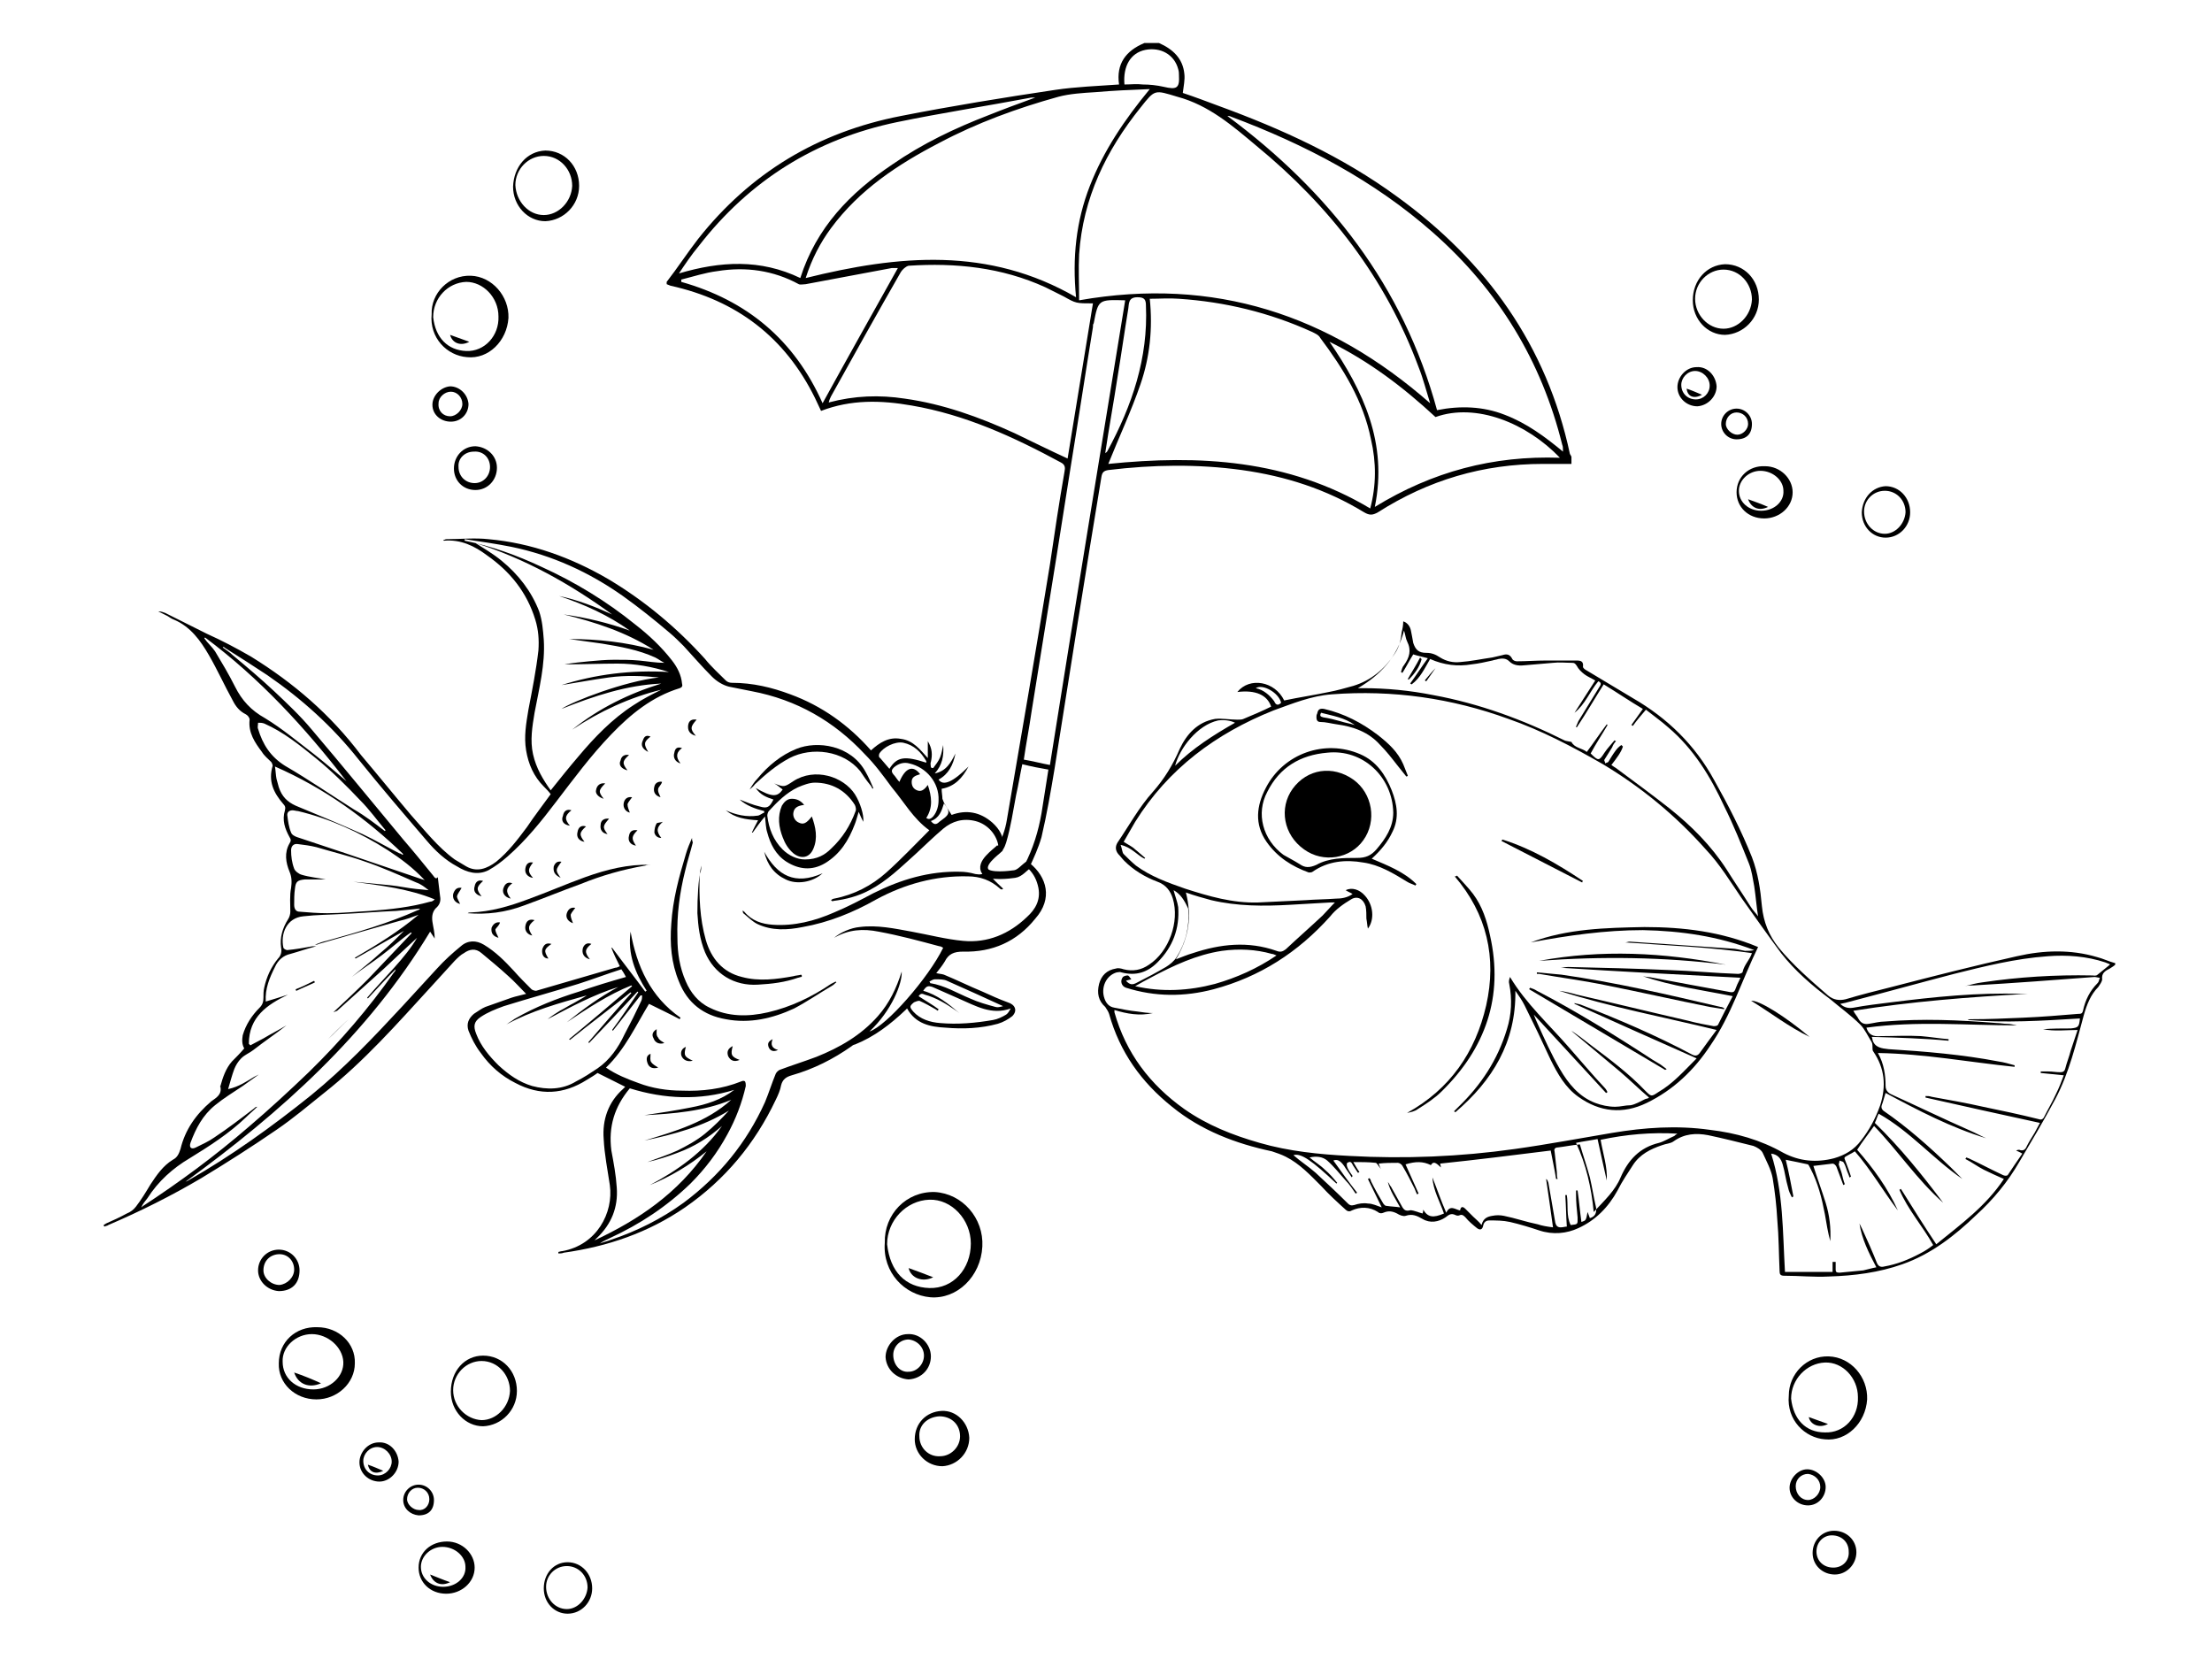 <?xml version="1.0" encoding="utf-8"?>
<!-- Generator: Adobe Illustrator 17.1.0, SVG Export Plug-In . SVG Version: 6.00 Build 0)  -->
<!DOCTYPE svg PUBLIC "-//W3C//DTD SVG 1.1//EN" "http://www.w3.org/Graphics/SVG/1.1/DTD/svg11.dtd">
<svg version="1.1" id="Layer_1" xmlns="http://www.w3.org/2000/svg" xmlns:xlink="http://www.w3.org/1999/xlink" x="0px" y="0px"
	 viewBox="0 0 288 216" enable-background="new 0 0 288 216" xml:space="preserve">
<g>
	<path d="M165.5,92c-0.5-1.5-2-2.2-4.4-1.9c1.6-2,4.9-1.4,6.1,1.1c1.9-0.4,3.9-0.7,5.8-1.1c1.1-0.2,2.1-0.5,3.2-0.8
		c2.3-0.7,4.1-2.2,5.4-4.2c0.6-0.9,0.8-1.8,0.9-2.8c0.1-0.4,0.2-0.9,0.2-1.4c0.6,0.2,0.9,0.7,1,1.2c0.1,0.5,0.2,1,0.3,1.6
		c0.3,0.9,0.7,1.3,1.7,1.3c0.7,0,1.2,0.2,1.8,0.6c0.8,0.5,1.7,0.7,2.6,0.6c1.4-0.1,2.8-0.4,4.2-0.6c0.4-0.1,0.9-0.2,1.3-0.3
		c0.6-0.2,1-0.1,1.3,0.5c0.1,0.2,0.4,0.3,0.6,0.3c1.2,0,2.5-0.1,3.7-0.1c1.4,0,2.7,0,4.1,0c0.5,0,0.9,0.1,0.8,0.8
		c0,0.2,0.3,0.4,0.5,0.5c2,1.2,4,2.4,6,3.6c4.5,2.6,8.1,6.1,10.6,10.7c1.8,3.2,3.5,6.5,4.9,10c0.8,2.1,1.1,4.2,1.3,6.4
		c0.2,2,0.9,3.8,2.2,5.4c1.9,2.3,4.1,4.2,6.4,6.2c0.7,0.6,1.5,0.7,2.3,0.5c2-0.6,4-1.1,6-1.6c5.4-1.4,10.9-2.8,16.3-4
		c3.5-0.8,7-0.9,10.4,0.1c0.8,0.2,1.6,0.6,2.4,0.8c0,0.1,0,0.1,0,0.2c-0.2,0.2-0.4,0.3-0.7,0.5c-0.6,0.3-1.1,0.6-1,1.4
		c0,0.3-0.3,0.7-0.5,1c-1,1-1.5,2.3-1.9,3.7c-1,3.7-1.9,7.5-3.7,10.9c-1.5,2.8-3.1,5.5-4.7,8.2c-1.5,2.6-3.4,4.9-5.6,6.9
		c-2.8,2.7-5.9,5.1-9.6,6.4c-3.1,1.1-6.3,1.5-9.6,1.6c-1.9,0.1-3.8-0.1-5.8-0.1c-0.5,0-0.6-0.2-0.6-0.6c-0.1-2.2-0.1-4.5-0.3-6.7
		c-0.1-1.8-0.3-3.6-0.6-5.4c-0.2-1.1-0.8-2.2-1.3-3.3c-0.2-0.4-0.7-0.7-1.2-0.9c-2-0.5-4-1-5.9-1.4c-1.6-0.3-3.1-0.2-4.5,0.8
		c-0.4,0.3-1,0.3-1.5,0.5c-1.5,0.5-2.9,1.2-3.8,2.6c-0.7,1.1-1.4,2.1-2,3.3c-1.2,2.2-2.9,3.9-5.1,4.9c-1.5,0.7-3.3,0.9-5.1,0.3
		c-1.2-0.4-2.5-0.8-3.8-1.1c-0.9-0.2-1.8-0.2-2.7-0.2c-0.4,0-0.7,0.2-0.8,0.7c-0.1,0.5-0.4,0.6-0.8,0.3c-0.5-0.4-1.1-0.9-1.5-1.4
		c-0.2-0.2-0.4-0.4-0.7-0.3c-0.2,0.1-0.4,0.1-0.6,0c-0.6-0.3-0.9,0-1.3,0.3c-0.9,0.6-2,0.8-3,0.2c-0.7-0.4-1.3-0.7-2.2-0.4
		c-0.3,0.1-0.8-0.1-1.1-0.3c-0.6-0.3-1.1-0.4-1.8-0.1c-0.2,0.1-0.5,0.1-0.7-0.1c-1.1-0.7-2.3-0.7-3.4-0.2c-0.3,0.2-0.6,0.1-0.8-0.1
		c-1.1-1-2.2-2-3.2-3.1c-1.4-1.4-2.8-2.9-4.6-3.8c-0.6-0.3-1.2-0.5-1.8-0.7c-4.7-1-9.2-2.7-13-5.8c-4-3.2-6.8-7.1-8.2-12.1
		c-0.1-0.3-0.3-0.6-0.5-0.9c-0.9-0.8-1.1-1.8-0.8-3c0.3-1.1,1-1.8,2.2-2c0.3-0.1,0.7,0,1,0.1c1.2,0.3,2.3,0.1,3.3-0.6
		c2.6-1.7,4-5.6,3.1-8.6c-0.3-1-0.9-1.8-2-2.2c-1.6-0.6-3.1-1.5-4.3-2.7c-0.3-0.3-0.5-0.6-0.8-0.9c-0.4-0.5-0.4-1-0.1-1.5
		c1.5-2.2,2.8-4.6,4.6-6.6c1.5-1.7,2.6-3.5,3.5-5.6c0.9-1.9,2.3-3.5,4.6-3.9c0.9-0.1,1.9,0.1,2.9,0.1c0.3,0,0.6,0,0.8-0.1
		C163.1,93.1,164.3,92.6,165.5,92z M152.8,115.9c0.2,0.8,0.5,1.5,0.6,2.2c0.2,2.8-0.7,5.2-2.7,7.2c-1.3,1.3-2.8,1.8-4.7,1.3
		c-0.2-0.1-0.4,0-0.6,0c-1.4,0.4-2.1,2-1.6,3.4c0.2,0.6,0.6,1.1,1.3,1.2c1,0.2,2,0.4,3,0.5c0.7,0.1,1.3,0.2,2,0.2
		c-1.7,0.4-3.4,0.1-5-0.4c0,0.1,0,0.2,0,0.3c1.5,5.3,4.6,9.4,9.1,12.6c3,2.1,6.3,3.4,9.8,4.4c3.8,1.1,7.8,1.5,11.7,1.7
		c7.2,0.4,14.4,0.1,21.5-0.9c4.3-0.6,8.5-1.4,12.7-2.1c4.2-0.7,8.4-1,12.7-0.4c3.4,0.4,6.6,1.3,9.6,3c2.1,1.1,4.3,1.3,6.6,0.7
		c1.4-0.4,2.6-1.1,3.5-2.3c1.1-1.4,1.9-2.9,2.5-4.6c0.8-2.5,0.6-4.8-0.9-7c-0.1-0.1-0.1-0.3-0.1-0.4c0-0.3,0-0.6-0.1-0.8
		c-0.5-0.8-0.9-1.7-1.5-2.3c-1.2-1.2-2.6-2.2-3.9-3.3c-2.4-1.8-4.6-3.7-6.4-6c-1.7-2.3-3.4-4.7-5.1-7.1c-1.5-2.2-2.9-4.5-4.7-6.4
		c-3.9-4.4-8.4-8.1-13.4-11.1c-4-2.3-8-4.4-12.3-5.9c-7.4-2.7-15.1-3.8-23-3.2c-2.7,0.2-5.1,1.2-7.6,2.1c-7.5,3-13.7,7.6-18,14.5
		c-0.5,0.9-1,1.7-1.5,2.6c0.6,0.4,1.1,0.6,1.5,1c0.4,0.3,0.8,0.7,1.3,1.1c0,0-0.1,0.1-0.1,0.1c-1-0.5-1.7-1.5-3.1-1.8
		c0.2,0.5,0.2,1,0.4,1.2c0.5,0.5,1,1,1.6,1.5c1.9,1.4,4.1,2.2,6.4,3c3.1,1,6.2,1.9,9.5,1.8c2.1-0.1,4.2-0.2,6.2-0.3
		c1.3-0.1,2.6-0.1,3.9-0.2c0.7,0,1.5-0.1,2.2-0.6c-0.3-0.2-0.6-0.3-0.9-0.5c0.8-0.4,1.8-0.1,2.5,0.7c1.1,1.2,1.3,3.1,0.4,4.3
		c-0.1-0.4-0.1-0.8-0.2-1.3c0-0.5,0-1.1-0.1-1.6c-0.3-1-1.1-1.4-1.9-0.9c-1,0.6-2,1.3-2.7,2.2c-4.2,4.7-9.2,7.9-15.2,9.5
		c-3.8,1-7.6,1-11.4-0.2c-0.6-0.2-0.8-0.9-0.4-1.4c0.1-0.1,0.4-0.2,0.6-0.2c0.2,0,0.3,0.3,0.5,0.5c-0.3,0.1-0.5,0.1-0.7,0.2
		c0.5,0.5,0.8,0.6,1.5,0.2c1.2-0.6,2.5-1.3,3.7-2c0.5-0.3,1.1-0.8,1.4-1.3c1.2-1.9,1.7-4,1.5-6.3
		C154.2,117.2,153.7,116.4,152.8,115.9z M243.7,135c0.1,0.3,0.1,0.3,0.1,0.4c0.3,1,1.2,1.1,2.1,1.2c4.8,0.3,9.6,0.7,14.3,1.6
		c0.7,0.1,1.4,0.3,2.1,0.5c0,0.1,0,0.1,0,0.2c-5.9-0.6-11.7-1.7-17.8-1.8c0.8,1.4,1,2.9,1,4.3c0,0.7,0.5,1,1,1.2
		c3.3,1.5,6.6,3.1,10,4.6c0.7,0.3,1.4,0.7,2.1,1c-4.6-1.4-8.8-3.6-13.1-5.9c-0.2,0.6-0.3,1.1-0.5,1.6c-0.1,0.3,0,0.5,0.2,0.7
		c3.2,2.2,6,4.7,8.8,7.4c0.5,0.5,1,1,1.5,1.5c-3.8-2.6-6.8-6.2-10.9-8.5c-0.2,0.4-0.3,0.8-0.5,1.2c3.3,3.2,6.2,6.8,8.9,10.4
		c-3.4-3-5.9-6.8-9-10c-0.7,1-1.5,2-2.2,3.1c2.1,2.4,4,5,5.3,7.9c-1.9-2.5-3.5-5.3-5.6-7.7c-0.3,0.2-0.5,0.3-0.7,0.4
		c-0.9,0.5-0.7,0.3-0.4,1.2c0.2,0.5,0.4,1.1,0.6,1.7c-0.1,0-0.1,0.1-0.2,0.1c-0.1-0.4-0.3-0.7-0.4-1.1c-0.1-0.3-0.2-0.6-0.4-0.9
		c-0.1-0.1-0.3-0.1-0.5-0.2c0,0.2-0.1,0.4-0.1,0.5c0.1,0.4,0.3,0.8,0.4,1.2c0.1,0.4,0.2,0.9,0.4,1.4c-0.1,0-0.1,0-0.2,0.1
		c-0.3-0.8-0.6-1.6-0.9-2.4c-0.1-0.2-0.3-0.4-0.5-0.4c-0.9,0.1-1.7,0.2-2.5,0.3c0.5,1.6,1.1,3.2,1.6,4.8c0.5,1.6,0.7,3.3,0.6,5
		c-0.3-1.1-0.5-2.3-0.7-3.5c-0.4-2.1-0.9-4.1-1.9-6c-0.1-0.2-0.2-0.4-0.3-0.5c-0.9-0.2-1.9-0.4-2.9-0.6c0.4,1.6,0.7,3.2,1,4.8
		c-0.1,0-0.1,0-0.2,0.1c-0.2-0.4-0.4-0.8-0.5-1.3c-0.3-1-0.4-2-0.7-3c-0.2-0.7-0.6-1.3-1.5-1.4c1.6,5,1.5,10.2,1.8,15.4
		c2.1,0,4.1,0,6.2,0c0-0.5,0-0.9,0-1.3c0.1,0,0.2,0,0.4,0c0,0.3,0,0.7,0,1c0,0.3,0.1,0.4,0.5,0.4c1-0.1,2.1-0.2,3.1-0.3
		c0.5-0.1,1.1-0.3,1.7-0.4c-1-1.9-1.9-3.7-2.2-5.7c0.1,0.2,0.2,0.4,0.3,0.6c0.7,1.5,1.4,3.1,2,4.6c0.2,0.4,0.5,0.5,0.9,0.4
		c1.7-0.3,3.2-0.9,4.7-1.7c0.6-0.3,1.2-0.7,1.7-1.1c-1.4-2.5-3.3-4.6-4.4-7.2c0.1,0,0.1-0.1,0.2-0.1c1.5,2.4,3,4.8,4.6,7.2
		c3.2-2.6,6.5-5,8.8-8.5c-0.9-0.4-1.8-0.8-2.6-1.2c-0.8-0.4-1.6-1-2.4-1.4c0-0.1,0.1-0.1,0.1-0.2c0.1,0,0.2,0.1,0.3,0.1
		c1.5,0.7,3,1.5,4.5,2.2c0.2,0.1,0.5,0.1,0.6,0c0.6-0.9,1.2-1.8,1.9-2.8c-0.3-0.2-0.6-0.3-0.8-0.4c0.2-0.1,0.3-0.1,0.4-0.1
		c0.5,0.2,0.8,0,1-0.5c0.3-0.6,0.7-1.2,1-1.7c0.2-0.4,0.5-0.9,0.7-1.3c-5.1-1.1-10-2.2-14.9-3.3c0-0.1,0-0.1,0-0.2
		c0.3,0,0.5,0,0.8,0.1c2.2,0.4,4.5,0.8,6.7,1.3c2.4,0.5,4.8,1,7.2,1.6c0.3,0.1,0.5,0.1,0.7-0.2c0.5-1,1.1-2,1.6-3.1
		c0.4-0.8,0.7-1.6,1-2.4c-1.1-0.1-2.1-0.2-3-0.3c0-0.1,0-0.1,0-0.2c0.3,0,0.7,0,1,0c0.5,0,1,0.1,1.5,0.1c0.4,0,0.6-0.1,0.7-0.5
		c0.2-0.8,0.5-1.5,0.7-2.3c0.3-0.9,0.6-1.8,0.9-2.7c-1.5,0-3,0.2-4.5-0.1c1.2-0.1,2.4-0.1,3.6-0.1c1-0.1,1.1-0.2,1.2-1.3
		c-4.9,0.3-9.7,0.6-14.6,0.2c0.1-0.1,0.2-0.1,0.4-0.1c2.3,0,4.5-0.1,6.8-0.2c2.4-0.1,4.8-0.3,7.2-0.5c0.3,0,0.5,0,0.6-0.4
		c0.3-1.4,0.9-2.6,1.9-3.6c0.2-0.2,0.2-0.5,0.3-0.7c-0.2,0-0.5-0.1-0.7-0.1c-5.3,0.4-10.5,0.8-15.8,1.1c-0.4,0-0.7,0-1.1,0.1
		c0.8-0.2,1.5-0.4,2.3-0.5c4.7-0.7,9.5-1,14.3-0.9c0.2,0,0.5,0.1,0.7-0.1c0.5-0.4,1-0.8,1.6-1.3c0,0,0-0.1-0.1-0.1
		c-0.2-0.1-0.3-0.1-0.5-0.2c-2.4-0.8-5-1-7.5-0.8c-4.2,0.3-8.2,1.3-12.2,2.3c-4.6,1.2-9.3,2.5-13.9,3.7c-0.3,0.1-0.5,0.1-0.9,0.2
		c0.5,0.5,1.1,0.6,1.7,0.5c1.6-0.3,3.3-0.5,4.9-0.7c5.6-0.7,11.3-1.3,17-1.1c0.3,0,0.5,0,0.8,0c-7.6,0.4-15.2,1-22.7,2.2
		c0.2,0.4,0.5,0.7,0.7,1.1c0.3,0.5,0.7,0.7,1.3,0.6c0.7-0.1,1.4-0.3,2.1-0.3c4.9-0.4,9.7-0.2,14.6,0.2c0.4,0,0.9,0.1,1.3,0.1
		c0.4,0,0.8,0.1,1.3,0.2c-6.5,0-13.1-0.6-19.6,0.3c0.3,0.9,0.8,1.2,1.9,1.1c1.7,0,3.4-0.1,5.2,0c1.2,0.1,2.4,0.3,3.6,0.4
		c0,0.1,0,0.1,0,0.2C250.5,135.2,247.2,135.1,243.7,135z M209.8,99.6c0.3,0.2,0.4,0.3,0.6,0.4c2.3,1.7,4.6,3.4,6.9,5.2
		c2.9,2.3,5.5,4.9,7.5,8c1,1.6,2.1,3.2,3.1,4.8c0.3,0.5,0.8,1,1,1.3c-0.2-1.2-0.3-2.6-0.5-3.9c-0.2-1-0.3-2-0.7-3
		c-1-2.5-2-5-3.2-7.4c-1.8-3.9-4-7.5-7.3-10.3c-0.9-0.8-1.9-1.5-2.9-2.3c-0.6,0.7-1.2,1.4-1.7,2.1c-0.1,0-0.1-0.1-0.2-0.1
		c0.5-0.7,1-1.4,1.5-2.1c-1.7-1-3.3-2.1-5.1-3.2c-1.2,1.9-2.3,3.8-3.5,5.6c0,0-0.1,0-0.1-0.1c0.1-0.2,0.2-0.5,0.3-0.7
		c0.9-1.5,1.8-2.9,2.7-4.4c0.2-0.3,0.4-0.6-0.1-0.8c-1.1,1.3-1.7,3-3.1,4.1c0.9-1.4,1.8-2.8,2.7-4.2c-0.5-0.3-1-0.5-1.4-0.8
		c-0.4-0.3-0.8-0.7-1-1.1c-0.2-0.3-0.3-0.4-0.6-0.4c-0.8,0-1.7-0.1-2.5,0c-1.2,0.1-2.3,0.2-3.5,0.3c-0.8,0.1-1.6,0.1-2.2-0.5
		c-0.4-0.4-0.9-0.4-1.4-0.3c-0.3,0.1-0.5,0.1-0.8,0.2c-0.9,0.2-1.8,0.4-2.7,0.5c-1.8,0.3-3.6,0.1-5.4-0.7c-0.7,1.2-1.3,2.5-2.4,3.3
		c-0.1,0-0.1-0.1-0.2-0.1c0.8-1.1,1.5-2.2,2.3-3.3c-0.7-0.2-1.3-0.3-1.9-0.5c-0.5,0.8-0.9,1.6-1.4,2.4c-0.1,0-0.1-0.1-0.2-0.1
		c0.1-0.3,0.2-0.7,0.4-0.9c0.7-1,1-1.9,0.4-3.1c-0.2-0.4-0.2-0.8-0.4-1.4c-0.9,3.5-3.1,5.8-6,7.5c0.3,0,0.5,0,0.7,0
		c3,0,6.1,0.3,9.1,0.9c6,1.1,11.7,3.2,17.1,5.9c0.2,0.1,0.5,0.1,0.9,0.2c0.4,0.8,1.4,0.8,2,1.3c0.9-1.2,1.7-2.4,2.6-3.6
		c0,0,0.1,0.1,0.1,0.1c-0.7,1.2-1.5,2.4-2.2,3.7c1,1,1.1,1,1.8-0.1c0.4-0.6,0.9-1.1,1.3-1.6c0.1,0,0.1,0.1,0.2,0.1
		c-0.2,0.2-0.4,0.5-0.5,0.8c-0.3,0.5-0.7,1.1-1,1.6c-0.1,0.1,0.1,0.3,0.1,0.5c0.1-0.1,0.3-0.1,0.4-0.2c0.3-0.5,0.6-1,0.9-1.4
		c0.2-0.3,0.5-0.6,0.8-0.8c0.1,0.1,0.1,0.1,0.2,0.2C211.1,97.9,210.5,98.7,209.8,99.6z M176.1,153.1c0,0.1-0.1,0.1-0.1,0.2
		c-0.3-0.5-0.7-1-1-1.5c-0.5-0.7-0.9-0.9-1.4-0.7c1,1.4,2,2.8,3.1,4.2c-0.1,0-0.1,0.1-0.2,0.1c-0.4-0.6-0.8-1.2-1.3-1.7
		c-0.8-0.9-1.5-1.8-2.4-2.6c-0.6-0.5-1.4-0.6-2.3-0.4c0.7,0.6,1.4,1,2,1.6c0.6,0.5,1.1,1.1,1.6,1.7c0,0-0.1,0.1-0.1,0.1
		c-3.2-3-4.6-4-5.6-3.7c0.9,0.8,2,1.5,2.9,2.3c1.4,1.3,2.8,2.6,4.2,4c0.2,0.2,0.4,0.3,0.8,0.2c0.6-0.2,1.2-0.3,1.8-0.2
		c0.6,0,1.2,0.3,1.8,0.5c-0.6-1.2-1.2-2.5-1.8-3.7c0.1,0,0.1-0.1,0.2-0.1c0.1,0.1,0.2,0.3,0.2,0.4c0.5,1,1,1.9,1.6,2.9
		c0.1,0.1,0.2,0.3,0.4,0.3c0.6,0.1,1.2,0.1,1.8,0.2c-0.6-1.1-1.3-2.1-1.6-3.3c0.2,0.2,0.2,0.4,0.4,0.6c0.5,0.9,1,1.8,1.5,2.7
		c0.2,0.3,0.4,0.5,0.9,0.4c0.3-0.1,0.7,0.1,1.1,0.2c0.2,0.1,0.4,0.1,0.6,0.2c0.1-0.2,0.1-0.3,0.1-0.5c0.6,1,1.3,1.1,2.7,0.5
		c-0.5-1.5-1.4-3-1.5-4.7c0.6,1.5,1.1,3,1.8,4.6c0.5-1.1,1.2-0.4,1.8-0.3c0.1-0.6,0.4-0.5,0.7-0.2c0.3,0.3,0.7,0.7,1,1
		c0.3,0.3,0.7,0.6,1.1,1.1c0.2-0.9,0.8-1.1,1.4-1.2c0.5-0.1,1-0.1,1.5,0c1.5,0.3,2.9,0.8,4.4,1.1c0.6,0.2,1.2,0.3,2,0.4
		c-0.3-2.2-0.6-4.3-0.9-6.3c0.2,0.1,0.2,0.3,0.3,0.5c0.3,1.7,0.6,3.4,0.9,5.2c0.1,0.4,0.3,0.6,0.7,0.6c0.3,0,0.6-0.1,0.8-0.1
		c-0.1-1.4-0.1-2.7-0.2-4.1c0.1,0,0.1,0,0.2,0c0.2,1.3-0.1,2.7,0.5,3.9c1-0.1,0.9-0.1,0.9-1c-0.1-1-0.2-2-0.2-2.9c0-0.2,0-0.4,0-0.6
		c0.1,0,0.1,0,0.2,0c0.2,1.4,0.3,2.7,0.5,4.1c0.6-0.2,0.6-0.2,0.8-1.3c0.1,0.3,0.2,0.5,0.3,0.8c0.7-0.2,0.9-0.7,0.8-1.4
		c-0.3-1.3-0.5-2.6-0.8-3.9c-0.4-1.5-0.9-2.9-1.3-4.3c-1.1,0.1-2,0.3-2.9,0.4c-0.3,0-0.5,0.2-0.4,0.5c0.1,0.9,0.2,1.8,0.3,2.7
		c0,0.3,0,0.6,0.1,0.9c-0.1,0-0.1,0-0.2,0c-0.2-1.3-0.5-2.6-0.7-3.7c-4.8,0.6-9.6,1.2-14.4,1.7c0,0.1,0.1,0.3,0.1,0.5
		c-0.7-0.7-1-0.8-1.3-0.3c-1-0.5-2-0.5-3.3-0.1c0.6,1.3,1.1,2.5,1.7,3.8c-0.1,0-0.1,0.1-0.2,0.1c-0.1-0.2-0.2-0.4-0.3-0.7
		c-0.5-1-1-2-1.6-3c-0.1-0.2-0.4-0.4-0.6-0.4c-0.8,0-1.7,0-2.5,0.1c0.1,0.2,0.1,0.4,0.3,0.7c-0.3-0.3-0.5-0.8-0.7-0.8
		c-0.9-0.1-1.9-0.1-2.9-0.1c0.3,0.5,0.5,0.9,0.8,1.3c-0.1,0-0.1,0.1-0.2,0.1c-0.2-0.3-0.4-0.6-0.6-0.9c-0.3-0.6-0.4-0.6-0.8-0.4
		C175.2,151.8,175.6,152.4,176.1,153.1z M153.1,124.9c0.8-0.3,1.5-0.6,2.2-0.8c3.6-1.2,7.2-1.6,10.9-0.3c0.5,0.2,0.8,0.1,1.2-0.2
		c1.6-1.5,3.2-2.9,4.8-4.4c0.5-0.5,1-1.1,1.6-1.7c-0.3,0-0.5,0-0.6,0c-1.7,0.1-3.5,0.2-5.2,0.3c-3.5,0.2-6.9,0.2-10.3-0.6
		c-1.1-0.3-2.2-0.6-3.3-1C155.2,119.3,154.8,122.1,153.1,124.9z M147.8,128.4c3.5,0.8,7,0.6,10.4-0.3c2.8-0.8,5.5-2,8-3.7
		c-0.3-0.1-0.4-0.2-0.6-0.2c-2.1-0.6-4.3-0.7-6.5-0.4c-3.3,0.5-6.3,1.9-9.3,3.5C149.2,127.6,148.5,128,147.8,128.4z M207.5,157.8
		c1.4-1.5,2.8-2.8,3.5-4.5c1-2.3,2.5-3.9,5-4.5c0.7-0.2,1.3-0.6,2-0.9c0.1-0.1,0.2-0.2,0.4-0.3c-3.4-0.2-6.7,0.1-10,0.8
		c0.3,1.8,0.9,3.5,0.8,5.3c-0.4-1.8-0.8-3.5-1.2-5.4c-1,0.2-1.9,0.3-2.8,0.5C206.5,151.6,207.2,154.6,207.5,157.8z M153,99.7
		c2.3-2.3,5-4,7.8-5.6c-0.6-0.3-1.4-0.4-2.2-0.3C155.9,94.4,153.6,97.4,153,99.7z M166.8,91.5c-0.3-1.3-2.4-2.5-3.3-1.9
		c1,0.2,1.8,0.9,2.4,1.7C166.1,91.8,166.4,91.9,166.8,91.5z"/>
	<path d="M214.7,142.9c-1.3-1.1-2.5-2.3-3.8-3.4c-2-1.7-4.1-3.4-6.1-5.1c-0.1-0.1-0.2-0.2-0.2-0.2c0.9,0.6,1.8,1.3,2.7,2
		c2.4,1.8,4.8,3.6,6.9,5.8c0.8,0.8,0.8,0.8,1.7,0.2c1.9-1.1,3.3-2.7,5-4.4c-5.4-2.4-10.6-4.7-15.9-7.1c0,0,0-0.1,0-0.1
		c0.3,0.1,0.5,0.1,0.8,0.2c4.9,1.9,9.8,4,14.5,6.5c0.4,0.2,0.7,0.2,1-0.2c0.7-1,1.4-1.9,2.2-3c-7-1.7-13.9-3-20.5-5.1
		c0.8,0.1,1.6,0.3,2.3,0.5c4.8,1.1,9.7,2.3,14.5,3.4c1.1,0.3,2.2,0.5,3.3,0.7c0.2,0,0.5,0,0.6-0.2c0.6-1.2,1.2-2.4,1.9-3.7
		c-4-0.8-7.9-1.3-11.7-2.6c0.4,0.1,0.9,0.1,1.3,0.2c3.2,0.6,6.4,1.2,9.7,1.8c0.9,0.2,0.9,0.1,1.2-0.7c0.1-0.3,0.3-0.6,0.5-1.1
		c-7.9-0.4-15.6-0.8-23.4-1.3c0.3,0,0.6-0.1,1-0.1c4.4,0.1,8.7,0.2,13.1,0.4c3,0.1,6,0.4,9,0.5c0.2,0,0.6-0.1,0.6-0.3
		c0.2-0.9,0.9-1.5,1.2-2.4c-5.5-0.8-11-1-16.5-1.4c0.2,0,0.4-0.1,0.6-0.1c4.4,0.3,8.8,0.6,13.2,0.9c0.6,0,1.2,0.2,1.8,0.3
		c0.4,0,0.8,0,1.2-0.1c-4.7-1.8-9.5-2.5-14.5-2.6c-4.9,0-9.8,0.7-14.6,1.6c4.8-1.8,9.8-1.9,14.8-2c5.1,0,10,0.6,14.8,2.6
		c-2.1,4.3-3.5,8.9-6.2,12.8c-2.1,3.2-4.8,5.8-8.3,7.5c-3.1,1.5-6.1,1.2-8.9-0.8c-1.7-1.2-2.7-3-3.6-4.8c-1.1-2.4-2.2-4.7-3.4-7.1
		c-0.3-0.6-0.7-1.2-1.2-1.9c0.1,6.7-3,11.7-7.8,15.8c-0.1,0-0.1-0.1-0.2-0.1c0.1-0.1,0.2-0.2,0.3-0.3c0.1-0.1,0.2-0.2,0.3-0.3
		c2.9-2.8,5.1-6.1,6.3-10.1c0.6-1.9,0.7-3.9,0.3-5.9c-0.1-0.3,0-0.6,0.1-0.9c2.1,3.5,5.1,6.2,7.7,9.2c1.5,1.7,3,3.5,4.6,5.2
		c0.2,0.2,0.3,0.4,0.4,0.6c-0.1,0-0.1,0.1-0.2,0.1c-3.1-3.4-6.2-6.7-9.4-10.2c0.2,0.5,0.3,0.8,0.5,1.2c0.9,2,1.8,4,2.9,5.9
		c1.1,1.9,2.5,3.6,4.6,4.4c0.8,0.3,1.7,0.5,2.6,0.5c0.7,0,1.3-0.2,2-0.2c0.6-0.1,1.3-0.5,1.9-0.8C214.6,143,214.6,143,214.7,142.9z"
		/>
	<path d="M178.6,111.8c2.1,0.9,4.2,1.7,5.8,3.3c0,0.1-0.1,0.1-0.1,0.2c-0.4-0.2-0.8-0.3-1.1-0.5c-1.8-1.1-3.6-2.2-5.7-2.5
		c-2.3-0.4-4.6-0.2-6.6,1.2c-0.1,0.1-0.4,0.1-0.5,0.1c-2.2-0.8-4.1-2-5.5-4c-1.6-2.3-1.3-4.7-0.1-7c2.3-4.5,7.7-6.4,12.3-4.4
		c2.1,0.9,3.3,2.7,4.1,4.7c0.7,1.8,1,3.6,0.1,5.4C180.7,109.6,179.8,110.7,178.6,111.8z M167.1,111.3c0.5,0.3,1.3,0.7,2.1,1.2
		c0.7,0.5,1.3,0.5,2.2,0.1c1.6-0.9,3.5-0.9,5.3-0.9c1.1,0,1.8-0.3,2.5-1.1c1.2-1.4,2.2-2.9,2.2-4.8c-0.1-4.7-4-8.3-8.6-7.8
		c-3.5,0.3-6.2,1.9-7.8,5.1C163.5,105.9,164.4,109.3,167.1,111.3z"/>
	<path d="M189.7,114c0.7,0.8,1.5,1.6,2.1,2.4c1.2,1.6,1.8,3.5,2.2,5.4c1.8,8-0.6,14.7-6.3,20.3c-0.9,0.9-2,1.6-3.1,2.3
		c-0.4,0.3-0.9,0.4-1.4,0.5c5.6-3.1,8.9-7.9,10.3-14c1.4-6.2,0.1-11.9-4.1-16.8C189.5,114.1,189.6,114.1,189.7,114z"/>
	<path d="M183.1,101.1c-0.4-0.5-0.8-1-1.2-1.5c-0.7-0.9-1.4-1.8-2.2-2.6c-1.5-1.7-3.5-2.4-5.7-2.7c-0.7-0.1-1.4-0.3-2.1-0.3
		c-0.4,0-0.5-0.3-0.5-0.6c0-0.2,0-0.3,0.1-0.5c0.1-0.5,0.3-0.7,0.9-0.6c2.6,0.6,4.9,1.8,7,3.4c1.4,1.1,2.6,2.2,3.3,3.8
		c0.2,0.5,0.4,1,0.6,1.5C183.3,101,183.2,101.1,183.1,101.1z M172,92.8c-0.2,0.4-0.1,0.5,0.3,0.6c0.7,0.1,1.5,0.3,2.2,0.5
		c0.6,0.2,1.3,0.3,1.9,0.5C175,93.4,173.5,93.2,172,92.8z"/>
	<path d="M224.5,131.4c-0.6-0.1-1.3-0.2-1.9-0.3c-4.5-0.9-8.9-1.9-13.4-2.8c-2.9-0.6-5.9-1-8.8-1.5c-0.1,0-0.2,0-0.3,0
		c0-0.1,0-0.1,0-0.2c1.1,0.1,2.1,0.2,3.2,0.3c7,1,13.9,2.6,20.7,4.2c0.2,0,0.4,0.1,0.5,0.2C224.5,131.3,224.5,131.3,224.5,131.4z"/>
	<path d="M224.7,125.6c-8.1-1-16.2-1.1-24.3-0.5C208.5,123.6,216.6,124,224.7,125.6z"/>
	<path d="M216.8,139.3c-5.9-3.5-11.8-7-17.7-10.5c0-0.1,0.1-0.1,0.1-0.2c0.3,0.1,0.6,0.2,0.9,0.4c5.2,2.7,10.2,5.8,15.1,9
		c0.3,0.2,0.7,0.4,1,0.6c0.3,0.2,0.5,0.4,0.8,0.6C216.8,139.3,216.8,139.3,216.8,139.3z"/>
	<path d="M206,114.9c-3.5-1.8-7-3.6-10.5-5.4c0-0.1,0.1-0.1,0.1-0.2c3.8,1.2,7.2,3.2,10.5,5.4C206,114.8,206,114.9,206,114.9z"/>
	<path d="M235.6,135c-2.7-1.3-5-3.1-7.6-4.7C229,130.2,232.4,132.3,235.6,135z"/>
	<path d="M185.1,85.8c-0.3,1.1-0.9,1.9-1.7,2.7c0,0-0.1-0.1-0.1-0.1c0.5-0.9,1.1-1.8,1.6-2.8C185,85.7,185,85.8,185.1,85.8z"/>
	<path d="M186.9,87c-0.4,0.6-0.8,1.1-1.2,1.7c-0.1,0-0.1-0.1-0.2-0.1C186,88,186.4,87.5,186.9,87C186.9,86.9,186.9,87,186.9,87z"/>
	<path d="M169.8,110.6c-2.7-1.9-3.3-5.4-1.5-7.9c1.9-2.6,5.2-3.1,7.9-1.2c2.5,1.8,3.1,5.4,1.3,7.9
		C175.8,111.8,172.3,112.4,169.8,110.6z"/>
</g>
<g>
	<path d="M127,113.8c-0.7-0.2-1.4-0.3-2-0.3c-4-0.1-7.7,1-11.3,2.8c-1.7,0.9-3.4,1.8-5.1,2.5c-2.5,1.1-5.2,1.8-8,1.6
		c-1.4-0.1-2.7-0.5-3.7-1.7c-0.1-0.1-0.2-0.1-0.2-0.2c0,0.2,0,0.4,0.2,0.5c0.6,0.5,1.1,1,1.7,1.3c1.9,0.9,3.9,0.8,5.9,0.4
		c3.4-0.6,6.6-1.9,9.6-3.6c3.7-2,7.7-3.1,11.9-3c1.6,0,3,0.5,4.2,1.6c0.1,0.1,0.2,0.1,0.3,0.1c0,0,0.1-0.1,0.1-0.1
		c-0.5-0.5-1-0.9-1.4-1.4c0-0.1,0.1-0.2,0.1-0.3c-0.3-0.1-0.6-0.4-0.8-0.7C128.1,113.9,127.6,113.9,127,113.8z"/>
	<path d="M134.1,112.4c-0.1-0.1-0.2-0.1-0.3-0.2c-0.1,0.2-0.2,0.3-0.4,0.5c0.2,0.1,0.3,0.2,0.5,0.4c0.7,0.7,1.1,1.5,1.3,2.5
		c0.3,1.6-0.4,2.8-1.5,3.8c-2.3,2.2-5.1,3.4-8.3,3.1c-2.2-0.2-4.5-0.8-6.7-1.2c-2.2-0.4-4.5-0.9-6.8-0.6c-1.1,0.1-2.5,0.7-3.3,1.4
		c1.9-1.1,3.8-1.2,5.8-0.8c2.7,0.5,5.3,1.2,7.9,1.9c0.2,0,0.3,0.1,0.5,0.2c-1.9,3.9-7.4,10.2-9.6,10.9c2.9-2.7,4.3-6.3,4.2-7.8
		c-0.7,2.2-1.6,4.1-3.1,5.8c-2.2,2.5-5,4.1-8,5.3c-1.6,0.6-3.2,1.1-4.8,1.7c-0.2,0.1-0.4,0.3-0.5,0.5c-0.5,1.2-0.9,2.5-1.4,3.7
		c-2.4,5.3-5.9,9.6-10.6,13.1c-2.9,2.1-6.1,3.7-9.4,4.8c-0.5,0.2-1,0.3-1.5,0.5c0.4-0.3,0.9-0.5,1.3-0.7c3.9-1.8,7.4-4.1,10.5-7.1
		c1.9-1.9,3.5-4,4.8-6.4c1.1-2,1.9-4.1,2.4-6.3c0-0.2,0-0.4-0.1-0.6c-0.1-0.1-0.3-0.1-0.5,0c-2.5,1-5.1,1.3-7.7,1.2
		c-1.9,0-3.9-0.3-5.7-1c-1.4-0.5-2.9-1.1-4.2-2c2.5-2.4,3.9-5.5,5.6-8.3c1.4,0.7,2.7,1.3,4,2c0-0.1,0.1-0.1,0.1-0.2
		c-3.9-2.7-5.7-6.7-6.5-11.2c-0.4,2.9,0.6,5.4,2.1,7.7c-0.1,0-0.1,0.1-0.2,0.1c-1.4-1.9-2.9-3.8-4.3-5.7c0,0,0,0-0.1,0
		c0.3,0.8,0.7,1.6,1.1,2.4c-0.2,0.1-0.4,0.2-0.6,0.2c-3.4,1-6.9,2-10.3,3c-0.2,0-0.5-0.1-0.6-0.2c-0.8-0.8-1.6-1.6-2.3-2.4
		c-1.2-1.3-2.4-2.5-3.9-3.4c-1-0.6-2.1-0.6-3,0.2c-1.1,0.9-2.1,1.8-3.1,2.9c-1.5,1.6-3,3.3-4.5,4.9c-3.8,4.1-7.6,8.1-11.9,11.6
		c-5.1,4.1-10.4,7.9-16,11.1c-0.1,0.1-0.3,0.1-0.4,0.2c12.5-9.1,23.8-19.2,31.9-32.6c0.2,0.3,0.4,0.6,0.6,0.9c0-0.8-0.2-1.5-0.3-2.2
		c-0.1-0.7,0-1.4,0.6-1.9c0.4-0.4,0.5-0.9,0.4-1.4c-0.1-0.8-0.2-1.7-0.3-2.5c-0.2,0.3-0.4,0.1-0.6-0.2c-1.3-1.6-2.6-3.2-3.9-4.7
		c-4-4.8-7.9-9.6-11.9-14.3c-1.5-1.8-3.2-3.4-4.9-5c-1.7-1.6-3.6-3.2-5.4-4.7c-0.4-0.4-0.9-0.7-1.3-1c0.1-0.1,0.2-0.1,0.2,0
		c1.9,1.2,3.8,2.4,5.6,3.6c4.5,3.1,8.5,6.7,11.9,11c2.9,3.6,5.9,7.1,8.9,10.6c1.1,1.3,2.4,2.5,3.9,3.3c1.3,0.8,2.7,1.2,4.1,0.5
		c0.9-0.5,1.7-1.1,2.5-1.8c2.4-2.1,4.4-4.6,6.3-7.1c2.3-3,4.5-6,7.2-8.8c2.5-2.6,5.3-4.9,8.9-6c0.3-0.1,0.4-0.3,0.3-0.6
		c-0.1-1.1-0.6-2.1-1.3-3c-1.4-1.8-3-3.3-4.8-4.7c-3.7-3-7.8-5.5-12.2-7.5c-3.2-1.5-6.5-2.7-10-3.4c0-0.1,0-0.1,0-0.2
		c2,0.3,4.1,0.6,6.1,1c5.3,1.1,10.1,3.3,14.5,6.4c2.1,1.5,4.1,3.1,6.1,4.8c0.6,0.5,1.2,1.1,1.8,1.7c1.2,1.3,2.4,2.7,3.7,4
		c0.6,0.6,1.4,1.1,2.2,1.3c1,0.2,2,0.4,3,0.6c5.8,1.1,10.7,3.9,14.7,8.2c1.3,1.3,2.4,2.8,3.5,4.3c1.6,1.9,2.8,4.1,4.9,5.6
		c-1.9,1.9-3.7,3.8-5.6,5.5c-1.9,1.7-4.2,2.9-6.8,3.4c-0.1,0-0.3,0.1-0.4,0.2c0.1,0.1,0.2,0.2,0.3,0.1c1.6-0.2,3.2-0.6,4.7-1.4
		c2.3-1.2,4.1-3,6-4.7c1.2-1.1,2.3-2.2,3.6-3.3c1.2-1,2.6-1.4,4.2-1c1.6,0.4,2.8,1.8,3,3.3c0.2-0.2,0.5-0.2,0.7-0.2
		c-0.1-1.1-0.5-2-1.5-2.9c-1.6-1.4-3.4-1.7-5.3-1c-0.4-0.6-0.7-1.1-1-1.6c-0.1-0.2-0.1-0.3-0.2-0.5c0-0.4-0.1-0.8-0.1-1.3
		c1.7-0.3,2.7-1.4,3.5-2.9c-2,2-3.3,2.6-3.9,1.7c1.3-0.7,1.9-1.9,2.2-3.4c-0.6,1.2-1.2,2.3-2.7,2.6c1-1.1,1.2-2.3,1.1-3.7
		c-0.1,0.5-0.2,1.1-0.4,1.6c-0.2,0.5-0.6,1-0.9,1.4c-0.1,0-0.2,0-0.3-0.1c0-0.2-0.1-0.5,0-0.7c0.2-0.9,0.2-1.7-0.4-2.7v2.2
		c-1-1.1-1.9-2.3-3.5-2.5c-1.6-0.3-2.8,0.5-3.9,1.5c-2.9-3.3-6.4-5.8-10.5-7.3c-2.4-0.9-4.9-1.5-7.6-1.5c-0.3,0-0.6-0.1-0.8-0.3
		c-0.9-0.9-1.9-1.8-2.7-2.8c-3.7-4.1-7.9-7.6-12.6-10.4c-4.8-2.8-10-4.7-15.6-5.2c-1.8-0.2-3.7,0-5.5,0c-0.1,0-0.2,0.1-0.4,0.1
		c0.1,0.1,0.1,0.1,0.1,0.1c2.2-0.2,4,0.7,5.6,1.9c3,2.1,5.2,4.8,6.3,8.4c0.4,1.3,0.5,2.6,0.4,4c-0.3,2.6-0.8,5.1-1.3,7.7
		c-0.3,1.8-0.6,3.5-0.3,5.3c0.3,1.8,1,3.4,2.3,4.7c0.3,0.3,0.6,0.6,0.9,1c-1,1.4-2.1,2.8-3.1,4.3c-1.2,1.6-2.4,3.2-4,4.5
		c-1.2,0.9-2.5,1.4-3.9,0.6c-0.5-0.3-1-0.6-1.5-0.9c-2.2-1.6-3.9-3.8-5.7-5.8c-2.2-2.6-4.3-5.2-6.5-7.8C43,93,38.2,88.9,32.7,85.5
		c-1.9-1.1-3.8-2.1-5.8-3c-1.8-0.9-3.6-1.8-5.4-2.7c-0.3-0.1-0.5-0.2-0.9-0.2c0.4,0.2,0.8,0.4,1.2,0.6c0.3,0.2,0.6,0.4,0.9,0.5
		c2.1,0.9,3.4,2.7,4.5,4.6c1.1,1.9,2,3.9,3.1,5.9c0.4,0.8,0.9,1.4,1.7,1.8c0.2,0.1,0.5,0.4,0.5,0.7c-0.2,1.7,0.7,3,1.6,4.2
		c0.3,0.5,0.8,0.9,1.2,1.3c0.1,0.1,0.2,0.4,0.2,0.5c-0.6,2,0.1,3.5,1.4,5c0.2,0.2,0.3,0.4,0.2,0.8c-0.4,1.3,0,2.4,0.6,3.5
		c0.2,0.3,0.2,0.5,0,0.8c-0.7,1.2-0.5,2.5,0,3.7c0.3,0.7,0.3,1.4,0.2,2.1c-0.2,1-0.1,2.1-0.1,3.1c0,0.3-0.1,0.7-0.3,1
		c-0.7,1.1-1.1,2.4-0.9,3.7c0.1,0.5,0,1-0.4,1.4c-0.9,1.1-1.5,2.4-1.8,3.8c-0.1,0.4-0.1,0.9-0.1,1.3c0,0.5-0.1,0.9-0.5,1.3
		c-1,1-1.8,2.2-2.2,3.6c-0.1,0.6-0.1,1.2,0.2,1.7c-0.5,0.6-1.1,1.2-1.6,1.7c-0.8,0.9-1.2,2.1-1.5,3.2c0,0-0.1,0.1,0,0.1
		c0.2,1-0.5,1.4-1.2,1.9c-2,1.7-3.4,3.7-4,6.2c-0.2,0.6-0.4,1.1-1,1.4c-1.3,0.8-2.1,2-2.9,3.2c-0.6,1-1.2,2-1.9,2.9
		c-0.3,0.4-0.7,0.7-1.2,0.9c-0.9,0.5-1.8,0.9-2.7,1.3c-0.1,0.1-0.2,0.1-0.3,0.2c0,0.1,0,0.1,0.1,0.2c0.2-0.1,0.4-0.1,0.5-0.2
		c4.2-1.8,8.2-3.8,12.1-6.1c3.3-2,6.6-4.1,9.8-6.3c2.2-1.5,4.2-3.2,6.2-4.8c5.2-4.1,9.5-9,13.9-13.8c1-1.1,2.1-2.3,3.1-3.4
		c0.4-0.4,0.8-0.8,1.2-1c0.7-0.5,1.5-0.7,2.3,0c1.2,1,2.3,1.9,3.5,3c0.8,0.7,1.5,1.5,2.3,2.3c-0.7,0.2-1.3,0.3-1.9,0.5
		c-1.1,0.4-2.3,0.8-3.4,1.2c-0.5,0.2-1,0.6-1.5,0.9c-0.7,0.6-1,1.3-0.7,2.2c0.4,1,0.9,2,1.6,2.9c1.2,1.7,2.7,3,4.5,3.9
		c3.2,1.7,6.3,1.5,9.3-0.4c0.5-0.3,1-0.6,1.4-0.9c1.2,0.6,2.4,1.2,3.6,1.8c-0.1,0.1-0.2,0.2-0.3,0.3c-1.9,1.7-2.7,4-2.5,6.5
		c0.1,2,0.5,4,0.8,6c0.5,3.6-1.7,7.8-6.2,8.6c-0.2,0-0.4,0.1-0.5,0.1c0,0.1,0,0.1,0,0.2c0.2,0,0.5,0,0.7-0.1
		c5.7-0.8,11-2.6,15.8-5.9c5.2-3.6,9.1-8.3,11.8-14c0.3-0.6,0.6-1.3,0.7-1.9c0.2-0.8,0.7-1.1,1.4-1.3c2.8-0.8,5.4-2.1,7.8-3.8
		c0.1-0.1,0.3-0.2,0.4-0.2c2.5-1,4.6-2.6,6.6-4.5c0.1-0.1,0.1-0.1,0.2-0.2c1.1,2,3,2.4,5,2.5c2.3,0.2,4.6,0.1,6.8-0.5
		c0.7-0.2,1.4-0.6,1.9-1c0.7-0.7,0.4-1.5-0.6-1.8c-1.1-0.4-2.2-0.9-3.3-1.4c-1.7-0.7-3.3-1.5-5-2.2c-0.3-0.1-0.6-0.1-1-0.2
		c0.4-0.5,0.8-1,1.1-1.5c0.5-1,1.2-1.3,2.4-1.3c3.8,0.1,7-1.3,9.4-4.3C137.1,117,136.3,114.2,134.1,112.4z M122.9,104.6
		c0.8,1,0.8,1.4-0.2,2.1c-0.1,0.1-0.3,0.2-0.4,0.3c-0.4,0.4-0.7,0.4-1.1-0.1C122.3,106.5,122.6,105.6,122.9,104.6z M122.2,104.2
		c0,0.7-0.2,1.5-0.7,2.1c-0.2,0.2-0.5,0.5-0.9,0.2c0.9-1.4,0.7-2.8,0.2-4.3c-0.5,0.7-0.9,0.9-1.4,0.7c-0.5-0.2-0.7-0.6-0.7-1.1
		c0-0.6,0.4-0.8,1.1-1c-0.9-1.2-1.9-0.9-2.7,1c-0.3-0.3-0.5-0.7-0.8-1c-0.3-0.4-0.2-0.6,0.1-0.9c0.6-0.5,1.3-0.7,2-0.5
		C120.6,99.9,122.3,101.9,122.2,104.2z M114.5,98.1c0.5-0.8,2-1.6,3.1-1.4c1.4,0.3,2.3,1.2,3,2.4c0,0,0,0.1,0,0.2
		c-2.8-0.9-3.8-0.8-4.8,0.8c-0.4-0.5-0.8-0.9-1.2-1.4C114.4,98.6,114.4,98.3,114.5,98.1z M69.4,98.2c-0.4-1.8-0.1-3.6,0.2-5.4
		c0.6-3.2,1.4-6.3,1.2-9.5c-0.1-1.3-0.2-2.5-0.6-3.7c-1-2.6-2.7-4.8-4.9-6.6c-1.1-0.9-2.3-1.6-3.4-2.3c6.4,2,12.3,5.3,17.8,9.3
		c-2.2-1-4.5-1.9-6.9-2.4c3.3,1.1,6.4,2.5,9.2,4.5c-2.8-1-5.7-1.7-8.6-2.1c4.1,1,8.1,2.3,11.7,4.6c-3.6-1-7.3-1.4-11-1.4
		c1.4,0.2,2.9,0.4,4.3,0.6c2.4,0.4,4.7,0.8,6.9,1.8c0.4,0.2,0.8,0.5,1.2,0.7c-1.1,0-2.2-0.2-3.3-0.3c-1.1-0.1-2.1-0.1-3.2-0.1
		c-1.1,0-2.2,0.1-3.3,0.2c-1,0.1-2.1,0.2-3.2,0.4c2.4,0,4.7-0.1,6.9-0.1c2.3,0,4.5,0.4,6.7,1.1c-4.9-0.3-9.6,0.3-14,1.7
		c1.9-0.3,4-0.7,6.2-1c2.2-0.3,4.4-0.2,6.5,0c-4.5,0.5-11.2,3.1-12.7,4.1c4.3-1.7,8.5-3.1,13-3.3c-4.2,1.3-8.1,3.2-11.6,6
		c3.6-2.4,7.5-4.2,11.6-5.2c-1.2,0.6-2.4,1.2-3.6,2c-2.8,1.8-5.1,4.2-7.2,6.7c-1.2,1.4-2.4,2.9-3.6,4.4
		C70.7,101.5,69.8,100,69.4,98.2z M30.6,89.4c-0.8-1.6-1.7-3.1-2.6-4.6c-0.4-0.6-1-1.1-1.4-1.7c0,0,0.1-0.1,0.1-0.1
		c7.1,5.3,13,11.7,18.4,18.7c-1.4-1.2-2.8-2.4-4.2-3.5c-2.1-1.6-4.1-3.3-6.4-4.7C32.7,92.5,31.5,91.2,30.6,89.4z M33.6,94.9
		c-0.1-0.2,0-0.5,0-0.8c0.3,0,0.5,0,0.8,0.1c2.5,1.1,4.6,2.8,6.7,4.5c2.1,1.7,4,3.6,5.8,5.5c1.2,1.2,2.2,2.6,3.3,3.9
		c0,0-0.1,0.1-0.1,0.1c-1.3-1-2.6-2-4-2.8c-3-1.9-5.9-3.9-9-5.7C35.2,98.5,34.2,96.9,33.6,94.9z M36.3,102.5
		c-0.1-0.4-0.2-0.7-0.3-1.1c-0.1-0.5-0.1-1-0.2-1.6c6.4,2.8,11.8,6.7,16.7,11.4c0,0-0.1,0.1-0.1,0.1c-0.1-0.1-0.3-0.2-0.4-0.2
		c-1.6-0.8-3.1-1.7-4.8-2.5c-2.9-1.3-5.8-2.5-8.7-3.7C37.4,104.4,36.7,103.7,36.3,102.5z M37.4,106.1c0-0.4,0.3-0.6,0.7-0.6
		c0.2,0,0.5,0.1,0.7,0.1c4.2,1,8.1,2.8,11.7,5.1c1.7,1.1,3.3,2.3,4.8,3.9c-0.2-0.1-0.3-0.1-0.3-0.1c-3.3-1.1-6.7-2.3-10-3.4
		c-2.1-0.7-4.2-1.4-6.3-2.1c-0.3-0.1-0.7-0.3-0.8-0.6C37.6,107.7,37.5,106.9,37.4,106.1z M37.9,110.7c0-0.5,0.3-0.9,0.9-0.8
		c0.8,0.1,1.6,0.2,2.4,0.4c2,0.6,4.1,1.1,6.1,1.8c2.4,0.8,4.6,1.8,6.9,2.8c0.6,0.2,1.1,0.6,1.6,1c-1.1-0.1-2.2-0.2-3.3-0.4
		c-1.1-0.2-2.2-0.3-3.3-0.4c-1.1-0.1-2.1-0.2-3.2-0.3c3.6,0.5,7.2,0.9,10.6,2.3c-0.2,0.2-0.4,0.3-0.6,0.3c-2.5,0.7-5.1,1-7.8,1.2
		c-1.9,0.1-3.7,0.3-5.6,0.3c-1.2,0-2.4-0.1-3.6-0.2c-0.5,0-0.7-0.4-0.7-0.9c0-0.7,0-1.4,0.1-2.1c0.1-0.9,0.3-1.1,1.3-1.2
		c0.9,0,1.9,0,2.7,0c-1-0.2-2.1-0.3-3.1-0.6c-0.4-0.1-0.9-0.5-1-0.8C38,112.3,37.9,111.5,37.9,110.7z M18.4,157.2
		c0.2-0.5,0.5-0.8,0.8-1.2c1.4-2.2,3.3-3.9,5.5-5.2c2.6-1.6,5.1-3.2,7.3-5.3c0.5-0.5,1-0.9,1.5-1.4c-0.2,0-0.3,0.1-0.4,0.2
		c-1.7,1.3-3.4,2.6-5.2,3.8c-0.7,0.5-1.6,0.9-2.4,1.3c-0.6,0.3-0.9,0-0.7-0.6c0.7-1.9,1.6-3.6,3.2-4.9c1.1-0.9,2.4-1.7,3.6-2.5
		c0.7-0.5,1.4-1,2.1-1.5c-0.2,0.1-0.4,0.2-0.6,0.3c-1,0.6-2,1.3-3.4,1.6c0.3-1,0.5-1.8,0.8-2.6c0.2-0.5,0.5-1,0.9-1.4
		c0.5-0.5,1.1-0.7,1.6-1.1c1.4-1.1,2.9-2.1,4.3-3.2c-1,0.6-2,1.1-3,1.7c-0.6,0.3-1.1,0.6-1.7,0.9c-0.1-0.1-0.1-0.1-0.2-0.2
		c0-3.5,2.4-5.1,5.1-6.4c-0.9,0.3-1.9,0.6-2.9,0.9c-0.1-1.7,0.5-3.1,1.2-4.5c0.4-0.9,1.1-1.5,2-1.7c1.1-0.3,2.2-0.7,3.4-1
		c-0.2,0-0.3,0-0.5,0c-1.1,0.2-2.2,0.4-3.3,0.5c-0.1,0-0.4-0.1-0.5-0.3c-0.4-1.8,0.4-3.9,2.6-4.1c1.7-0.2,3.4-0.2,5.1-0.3
		c2.3-0.1,4.6-0.3,7-0.4c1-0.1,2.1-0.2,3.1-0.3c-0.1,0.1-0.2,0.2-0.3,0.2c-3.8,1.7-7.9,2.9-11.9,4c-0.5,0.1-1,0.3-1.5,0.5
		c0.2,0,0.3,0,0.5-0.1c3.5-1,7-2,10.5-3c0.9-0.2,1.7-0.5,2.5-0.8c-2.6,2.2-5.4,3.9-8.3,5.6c0,0,0.1,0.1,0.1,0.1
		c2.1-1.2,4.2-2.4,6.3-3.6c-1,1-2,2-3.1,2.9c-1.2,1.1-2.5,2.1-3.7,3.1c1.3-1,2.7-1.9,4-2.9c1.2-0.9,2.4-2,3.7-2.9
		c0,0,0.1,0.1,0.1,0.1c-1.9,2-3.8,4-5.7,6c-1.5,1.5-3,2.9-4.5,4.3c0.2-0.1,0.3-0.1,0.5-0.2c2-1.8,4-3.6,6-5.4c1.6-1.5,3.2-3,4.4-4.1
		c-1.5,2.6-4.2,5.1-6.5,7.8c0,0,0.1,0.1,0.1,0.1c1.2-1.3,2.4-2.6,3.6-3.8c0,0.2-0.1,0.3-0.2,0.4c-3.3,4.7-7,9-11.1,13
		c-2.5,2.4-5.1,4.8-7.8,7.1c-4.4,3.8-9,7.2-13.9,10.4C18.7,157.1,18.5,157.1,18.4,157.2z M77.8,139.1c-0.9,0.6-1.8,1.2-2.8,1.7
		c-1.8,1.1-3.8,1.1-5.7,0.6c-1.7-0.5-3.1-1.5-4.4-2.7c-1.2-1.2-2.3-2.5-2.9-4.1c-0.4-1-0.3-1.6,0.6-2.2c0.9-0.6,1.9-1,3-1.4
		c3.2-1,6.5-1.9,9.7-2.9c1.9-0.6,3.7-1.3,5.6-1.9c0.2,0.3,0.4,0.6,0.6,1c-2.1,0.6-4.1,1.2-6.1,1.9c-2.9,0.9-5.7,2-8.3,3.5
		c-0.2,0.1-0.4,0.3-0.6,0.4c-0.2,0.1-0.4,0.3-0.6,0.4c3.3-1.8,6.9-2.8,10.5-3.8c-0.6,0.4-1.2,0.7-1.7,1c-0.6,0.3-1.2,0.7-1.8,1
		c-0.5,0.3-1.1,0.7-1.6,1.1c3-1.6,6-3.2,9.2-4.2c-2.4,1.3-4.6,2.9-6.7,4.6c2.7-1.8,5.4-3.6,8.4-4.8l0.1,0.1
		c-2.7,2.3-5.4,4.6-8.2,6.9c0,0,0.1,0.1,0.1,0.1c2.6-2.1,5.3-4.1,7.9-6.2c0,0,0.1,0.1,0.1,0.1c-1.9,2.1-3.7,4.2-5.6,6.4
		c0,0,0.1,0.1,0.1,0.1c2.1-2.2,4.2-4.4,6.3-6.7l0.1,0.1c-1.1,1.6-2.2,3.3-3.4,4.9c0,0,0.1,0.1,0.1,0.1c1.2-1.5,2.4-3.1,3.6-4.6
		c0.1,0,0.1,0,0.2,0c0,0.2,0,0.5-0.1,0.7c-0.7,1.5-1.4,2.9-2.2,4.4C80.5,136.4,79.4,138,77.8,139.1z M77.5,161.4
		c0.1-0.1,0.1-0.1,0.2-0.2c1.9-1.8,2.8-4,2.6-6.6c-0.1-1.6-0.4-3.2-0.7-4.8c-0.4-3.1,0.4-5.7,2.4-8.1c4.5,1.4,9.1,1.6,13.6,0.2
		c-1.7,1.3-3.6,1.9-5.7,2.3c-2,0.4-4,0.7-6,1c3.8-0.2,7.7-0.5,11.3-2c-3.2,2.9-7.3,4.1-11.3,5.3c3.8-0.8,7.6-1.8,11-3.9
		c-1,1.1-2,2.1-3.1,3c-1.1,0.9-2.4,1.6-3.6,2.2c-1.3,0.6-2.6,1-3.9,1.5c1.3-0.3,2.6-0.7,3.9-1.2c2.2-0.8,4.1-2,5.8-3.5
		c-2.4,3.4-5.8,5.8-9.4,7.7c2.7-1.1,5.2-2.6,7.4-4.4c-3.7,5.4-8.8,8.9-14.6,11.6C77.5,161.4,77.5,161.4,77.5,161.4z M131.6,131.3
		c-0.2,0.3-0.3,0.6-0.6,0.8c-0.5,0.3-1.1,0.6-1.7,0.7c-2.3,0.4-4.6,0.6-6.9,0.4c-1.3-0.1-2.6-0.5-3.5-1.5c-0.5-0.6-0.5-0.7,0.1-1.2
		c0.2-0.1,0.5-0.2,0.7-0.2c0.7,0.3,1.4,0.7,2.1,1.1c0.1,0.1,0.2,0.1,0.3,0.2c0-0.1,0.1-0.1,0.1-0.2c-0.8-0.6-1.7-1.1-2.6-1.7
		c0.2-0.3,0.4-0.4,0.8-0.2c1.5,0.4,2.8,1.2,4.1,2.1c0.1,0.1,0.3,0.2,0.4,0.3c-1.4-1.2-2.9-2.4-4.7-2.9c0.4-0.6,0.6-0.7,1.2-0.5
		c1.1,0.5,2.3,1,3.4,1.5C127.1,131,129.1,132.2,131.6,131.3z M123.3,127.7c2.5,1.1,4.9,2.2,7.3,3.3c-0.4,0.1-0.7,0.2-1,0.1
		c-1.1-0.3-2.2-0.6-3.3-1.1c-1.7-0.7-3.3-1.7-5.2-2c0-0.1,0-0.1-0.1-0.2c0.2-0.1,0.5-0.3,0.7-0.3
		C122.3,127.5,122.9,127.5,123.3,127.7z"/>
	<path d="M61.3,35.9c2.8,0.1,5,2.7,4.9,5.5c-0.2,3-2.6,5.4-5.4,5.1c-2.6-0.2-4.9-2.5-4.6-5.6C56.1,38.2,58.4,35.8,61.3,35.9z
		 M60.7,45.7c2.4,0.1,4.3-2,4.2-4.5c0-2.5-2-4.5-4.2-4.5c-2.4,0.1-4.3,2.1-4.3,4.6C56.7,44,58.3,45.6,60.7,45.7z"/>
	<path d="M229.8,60.7c2,0,3.6,1.6,3.6,3.4c0,1.9-1.7,3.4-3.7,3.4c-2.1,0-3.6-1.5-3.6-3.4C226.1,62.1,227.7,60.6,229.8,60.7z
		 M232.2,63.9c0-1.4-1.4-2.6-3-2.6c-1.5,0-2.8,1.2-2.8,2.6c0,1.5,1.3,2.6,2.9,2.6C231,66.5,232.3,65.3,232.2,63.9z"/>
	<path d="M245.5,63.3c1.8,0,3.2,1.5,3.2,3.4c0,1.8-1.4,3.3-3.2,3.3c-1.7,0-3.1-1.4-3.1-3.3C242.5,64.8,243.8,63.4,245.5,63.3z
		 M245.4,69.5c1.4,0,2.6-1.3,2.7-2.8c0-1.6-1.2-2.8-2.7-2.8c-1.5,0-2.7,1.2-2.7,2.7C242.7,68.2,243.9,69.5,245.4,69.5z"/>
	<path d="M221,52.9c-1.4,0-2.6-1.1-2.6-2.5c0-1.3,1.1-2.6,2.5-2.6c1.4-0.1,2.5,1.1,2.6,2.5C223.5,51.6,222.4,52.8,221,52.9z
		 M222.6,50.2c0-1-0.9-1.9-1.9-1.9c-1,0-1.8,0.9-1.8,1.8c0,1.1,0.8,1.9,1.9,1.9C221.8,52,222.6,51.2,222.6,50.2z"/>
	<path d="M64.7,60.9c0,1.6-1.2,2.9-2.8,2.9c-1.6,0-2.8-1.2-2.8-2.8c0-1.6,1.2-2.9,2.8-2.9C63.5,58.2,64.7,59.4,64.7,60.9z
		 M59.7,60.8c0,1.2,0.9,2.1,2.1,2.1c1.1,0,2-0.9,2-2.1c0-1.2-0.9-2.1-2.1-2C60.5,58.8,59.6,59.7,59.7,60.8z"/>
	<path d="M56.3,52.7c0-1.2,1.1-2.3,2.3-2.4c1.2,0,2.3,1,2.4,2.3c0,1.3-1,2.3-2.3,2.3C57.4,54.9,56.3,54,56.3,52.7z M58.6,54.2
		c0.8,0,1.6-0.8,1.6-1.6c0-0.9-0.7-1.6-1.5-1.6c-0.8,0-1.6,0.7-1.6,1.5C57,53.5,57.7,54.2,58.6,54.2z"/>
	<path d="M224.1,55.2c0-1.1,0.9-2,2-2c1.1,0,2,0.9,2,2c0,1.3-0.7,2-2,2C225,57.2,224.1,56.3,224.1,55.2z M227.6,55.2
		c0-0.9-0.7-1.5-1.5-1.5c-0.8,0-1.4,0.7-1.4,1.5c0,0.7,0.8,1.4,1.5,1.4C226.9,56.6,227.6,55.9,227.6,55.2z"/>
	<path d="M103.3,101.7c2.8-1.8,6.5-0.6,8,1.7c0.7,1.1,1.2,2.7,1.1,3.6c-0.2-0.4-0.4-0.8-0.6-1.3c-0.2,0.6-0.3,1.1-0.5,1.6
		c-0.8,2.1-1.9,3.9-3.9,5.1c-1.7,1-3.4,0.8-5-0.2c-1.4-0.9-2.1-2.3-2.5-3.8c-0.2-0.6-0.2-1.3-0.3-2.1c-0.6,0.7-1.1,1.4-1.6,2.1
		c0,0-0.1,0-0.1,0c0.2-0.5,0.5-1,0.8-1.6c-1.6-0.1-3-0.3-4.2-1.3c1.3,0.6,2.7,0.9,4.1,0.7c0.3,0,0.6-0.3,0.9-0.4c0-0.1,0-0.1,0-0.2
		c-1.2-0.3-2.3-0.7-3.2-1.5c0.8,0.3,1.7,0.7,2.6,0.9c1,0.3,1.3,0.1,1.8-0.9c-0.9-0.3-1.7-0.6-2.3-1.5c2.1,1.2,2.8,1.2,3.5,0.2
		c-0.4-0.3-0.7-0.6-1.1-0.8C102.1,102.5,102.1,102.5,103.3,101.7z M108.2,110.5c1.5-1.4,2.5-3,3.2-4.9c0.1-0.2,0-0.6-0.1-0.8
		c-1.2-1.9-3-2.9-5.2-2.9c-0.7,0-1.5,0.3-2.2,0.6c-1.5,0.7-2.7,1.9-3.8,3.1c-0.1,0.1-0.2,0.4-0.2,0.6c0.2,1.7,0.8,3.2,2,4.4
		c0.8,0.8,1.9,1.3,2.9,1.3C106.4,111.9,107.4,111.3,108.2,110.5z"/>
	<path d="M90.1,109.1c-0.3,0.7-0.6,1.4-0.8,2.1c-0.9,3-1.7,5.9-1.9,9.1c-0.2,2.6,0,5.1,1,7.5c1.1,2.8,3.2,4.4,6.1,4.9
		c3.1,0.6,6.1-0.1,8.9-1.4c1.7-0.9,3.3-2,5-3c0.2-0.1,0.3-0.3,0.5-0.4c0,0-0.1-0.1-0.1-0.1c-0.2,0.1-0.4,0.2-0.6,0.3
		c-2.5,1.7-5.2,3-8.2,3.7c-2.6,0.6-5.2,0.6-7.6-0.6c-1.5-0.7-2.5-2-3.1-3.4c-0.8-1.8-1.1-3.7-1.1-5.7c-0.1-3,0.3-5.9,1-8.7
		c0.3-1.3,0.7-2.5,1-3.7C90.1,109.4,90.1,109.3,90.1,109.1C90.1,109.2,90.1,109.2,90.1,109.1z"/>
	<path d="M91.3,112.7c-0.4,2-0.5,4.1-0.5,6.2c0.1,1.7,0.3,3.4,1,5.1c1.2,2.8,3.8,4.4,6.9,4.2c1.8-0.1,3.5-0.3,5.2-0.9
		c0.1,0,0.3-0.1,0.4-0.1c0.1,0,0.1-0.1,0.1-0.1c0-0.1,0-0.1-0.1-0.2c-0.3,0.1-0.7,0.1-1,0.2c-2.2,0.4-4.5,0.7-6.7,0.1
		c-2.5-0.6-4-2.4-4.7-4.8c-0.8-2.8-0.9-5.7-0.8-8.6C91.3,113.4,91.3,113.1,91.3,112.7z"/>
	<path d="M113.7,102.6c-0.3-0.7-0.6-1.4-1-2.1c-1.9-3.5-6.3-4.1-9-3c-2,0.8-3.7,2.2-5.1,3.9c-0.4,0.4-0.7,0.9-1,1.4
		c0.2-0.2,0.5-0.4,0.7-0.7c1.4-1.3,2.8-2.5,4.5-3.4c2.9-1.5,7-1,9.2,1.7c0.4,0.6,0.8,1.2,1.3,1.8c0.1,0.1,0.2,0.3,0.3,0.5
		C113.6,102.7,113.7,102.6,113.7,102.6z"/>
	<path d="M84.7,112.6c-2.9-0.1-5.7,0.6-8.5,1.6c-2.5,0.9-5,2-7.5,2.9c-2.4,0.9-4.8,1.6-7.4,1.7c-0.1,0-0.3,0-0.4,0.1
		c2.5,0.2,4.9-0.1,7.3-1c2.5-0.9,4.9-1.9,7.4-2.8c2.7-1.1,5.5-1.9,8.4-2.4C84.2,112.6,84.4,112.6,84.7,112.6z"/>
	<path d="M99.5,110.9c0.4,1.7,1.3,2.9,2.8,3.6c1.4,0.7,3.5,0.4,4.8-0.8C103.5,115.3,101.2,114,99.5,110.9z"/>
	<path d="M95.4,136.2c-0.6,0.3-0.8,0.7-0.6,1.3c0.3,0.6,0.8,0.8,1.5,0.5C95.2,137.6,95.1,137.3,95.4,136.2z"/>
	<path d="M82.3,103.8c-0.6-0.1-1,0.2-1.1,0.8c-0.1,0.6,0.3,1.1,0.8,1.2c-0.1-0.3-0.3-0.7-0.3-1.1C81.8,104.4,82.1,104.1,82.3,103.8z
		"/>
	<path d="M69.6,119.8c-0.7-0.2-1.1,0.1-1.2,0.8c-0.1,0.6,0.3,1.1,0.9,1.2C68.7,120.9,68.7,120.5,69.6,119.8z"/>
	<path d="M74.2,107.5c-0.7-0.8-0.7-1.3,0.2-2c-0.6-0.2-1,0.1-1.1,0.7C73,106.9,73.4,107.4,74.2,107.5z"/>
	<path d="M76.8,124.9c-0.7-0.9-0.7-1.3,0.2-2c-0.5-0.2-0.9,0-1.1,0.5C75.7,124.1,76,124.7,76.8,124.9z"/>
	<path d="M79.1,108.6c-0.7-0.9-0.6-1.1,0.2-2c-0.6-0.1-1.1,0.2-1.1,0.8C78.1,108,78.4,108.5,79.1,108.6z"/>
	<path d="M90.6,95.8c-0.8-0.9-0.7-1.2,0.1-2.1c-0.6-0.1-1,0.1-1.1,0.7C89.5,95.1,89.8,95.6,90.6,95.8z"/>
	<path d="M82.8,110.1c-0.6-0.9-0.6-1.2,0.2-2c-0.6-0.1-1,0.1-1.1,0.7C81.7,109.5,82.1,110,82.8,110.1z"/>
	<path d="M69.4,114.3c-0.7-0.8-0.7-1.1,0-2c-0.5-0.1-0.9,0.1-1,0.8C68.3,113.7,68.7,114.2,69.4,114.3z"/>
	<path d="M60.1,115.6c-0.6-0.1-0.9,0.2-1.1,0.8c-0.1,0.6,0.2,1.1,0.9,1.3c-0.1-0.3-0.4-0.7-0.4-1C59.6,116.3,59.9,116,60.1,115.6z"
		/>
	<path d="M78.6,104c-0.7-0.9-0.7-1.1,0.2-2c-0.6-0.1-1.1,0.2-1.2,0.9C77.5,103.3,77.9,103.8,78.6,104z"/>
	<path d="M62.7,116.7c-0.7-0.9-0.7-1.2,0.2-2c-0.6-0.2-1,0.1-1.1,0.7C61.6,116,61.9,116.5,62.7,116.7z"/>
	<path d="M74.9,118.2c-0.5-0.1-0.9,0.1-1.1,0.7c-0.2,0.6,0.2,1.1,0.8,1.3c-0.1-0.3-0.3-0.7-0.3-1.1
		C74.4,118.8,74.7,118.5,74.9,118.2z"/>
	<path d="M86.2,101.8c-0.4-0.1-0.9,0.1-1,0.6c-0.2,0.7,0.1,1.2,0.8,1.4c-0.1-0.3-0.4-0.7-0.3-1.1C85.7,102.5,86.1,102.2,86.2,101.8z
		"/>
	<path d="M76.1,109.6c-0.7-0.9-0.7-1.2,0.2-2c-0.6-0.2-1,0.1-1.1,0.7C75,109,75.4,109.5,76.1,109.6z"/>
	<path d="M66.5,117c-0.7-0.9-0.6-1.4,0.2-2c-0.5-0.2-0.9,0-1.1,0.5C65.3,116.1,65.6,116.8,66.5,117z"/>
	<path d="M81.7,100.3c-0.7-0.9-0.7-1.2,0.2-2c-0.5-0.1-1,0.1-1.1,0.7C80.5,99.6,80.9,100.1,81.7,100.3z"/>
	<path d="M65.1,120.1c-0.5-0.1-0.9,0.2-1.1,0.7c-0.1,0.7,0.2,1.1,0.9,1.3c-0.1-0.3-0.4-0.7-0.4-1.1C64.6,120.8,65,120.5,65.1,120.1z
		"/>
	<path d="M90.2,138.1c-1.1-0.5-1.2-0.7-0.9-1.8c-0.5,0.2-0.7,0.6-0.6,1.1C88.9,138,89.5,138.3,90.2,138.1z"/>
	<path d="M86.1,109.1c-0.7-0.9-0.6-1.4,0.2-2.1c-0.3,0.1-0.7,0.1-0.8,0.2c-0.2,0.3-0.3,0.8-0.3,1.2
		C85.3,108.8,85.6,109.1,86.1,109.1z"/>
	<path d="M71.8,122.9c-0.7-0.2-1,0.1-1.2,0.7c-0.1,0.7,0.2,1.2,0.8,1.2C70.8,123.8,70.8,123.6,71.8,122.9z"/>
	<path d="M85.5,134c-0.5,0.3-0.7,0.7-0.4,1.2c0.2,0.6,0.8,0.8,1.4,0.6c-0.3-0.2-0.7-0.4-0.8-0.7C85.4,134.8,85.5,134.4,85.5,134z"/>
	<path d="M88.8,97.4c-0.6-0.2-0.9,0-1,0.6c-0.2,0.6,0.1,1.2,0.8,1.4C87.9,98.5,88.1,97.9,88.8,97.4z"/>
	<path d="M84.7,137.2c-0.5,0.2-0.6,0.6-0.4,1.2c0.2,0.6,0.7,0.8,1.4,0.6c-0.3-0.2-0.7-0.4-0.9-0.7C84.6,138.1,84.7,137.6,84.7,137.2
		z"/>
	<path d="M73,114.3c-0.7-1-0.7-1,0.1-2.1c-0.5-0.1-0.8,0.1-1,0.6C72,113.5,72.2,113.9,73,114.3z"/>
	<path d="M84.4,97.9c-0.6-1-0.6-1.3,0.3-2c-0.5-0.2-0.8-0.1-1,0.5C83.4,97,83.6,97.5,84.4,97.9z"/>
	<path d="M101.3,136.7c-0.8-0.2-1-0.7-0.7-1.4c-0.6,0.3-0.7,0.6-0.5,1.1C100.3,136.8,100.7,137,101.3,136.7z"/>
	<path d="M45.6,132.5c-1.1,1-2.1,2.1-2.9,2.8C43.4,134.6,44.5,133.5,45.6,132.5C45.5,132.5,45.6,132.5,45.6,132.5z"/>
	<path d="M38.6,129c0.8-0.4,1.6-0.7,2.4-1.1c0-0.1-0.1-0.1-0.1-0.2c-0.8,0.4-1.6,0.8-2.4,1.1C38.5,129,38.6,129,38.6,129z"/>
	<path d="M61.1,44.5c-0.8-0.3-1.7-0.6-2.5-0.9C58.9,44.7,60,45.1,61.1,44.5z"/>
	<path d="M121.7,155.2c3.6,0.2,6.4,3.4,6.2,7.1c-0.2,3.9-3.3,6.9-6.8,6.6c-3.3-0.3-6.2-3.2-5.9-7.1
		C115.1,158.1,118,155.1,121.7,155.2z M121,167.7c3.1,0.1,5.4-2.5,5.4-5.8c0-3.1-2.5-5.8-5.4-5.7c-3,0.1-5.5,2.7-5.5,5.8
		C115.9,165.6,117.9,167.6,121,167.7z"/>
	<path d="M126.2,187.2c0,2-1.6,3.6-3.5,3.7c-2,0-3.6-1.6-3.6-3.5c0-2.1,1.5-3.6,3.5-3.7C124.5,183.6,126.1,185.2,126.2,187.2z
		 M119.7,187c0,1.5,1.2,2.7,2.7,2.6c1.4,0,2.6-1.2,2.6-2.6c0-1.5-1.1-2.6-2.7-2.6C120.7,184.5,119.6,185.6,119.7,187z"/>
	<path d="M115.3,176.7c0-1.5,1.3-3,2.9-3c1.6-0.1,3,1.3,3,2.9c0,1.6-1.2,2.9-2.9,3C116.7,179.5,115.4,178.3,115.3,176.7z
		 M118.3,178.6c1.1,0,2-1,2-2.1c0-1.1-0.9-2-2-2.1c-1.1,0-2,0.9-2,2C116.3,177.7,117.2,178.7,118.3,178.6z"/>
	<path d="M121.5,166.3c-1-0.4-2.1-0.8-3.2-1.2C118.6,166.4,120.1,167,121.5,166.3z"/>
	<path d="M238.1,176.6c2.9,0.1,5.1,2.7,5,5.6c-0.2,3.1-2.7,5.5-5.5,5.2c-2.6-0.2-5-2.5-4.7-5.7C232.9,178.9,235.2,176.5,238.1,176.6
		z M237.6,186.5c2.5,0.1,4.4-2,4.3-4.6c0-2.5-2-4.6-4.3-4.5c-2.4,0.1-4.4,2.2-4.4,4.7C233.5,184.8,235.1,186.5,237.6,186.5z"/>
	<path d="M241.7,202.1c0,1.6-1.3,2.9-2.8,2.9c-1.6,0-2.9-1.2-2.9-2.8c0-1.6,1.2-2.9,2.8-2.9C240.4,199.3,241.7,200.5,241.7,202.1z
		 M236.5,202c0,1.2,0.9,2.1,2.2,2.1c1.2,0,2.1-0.9,2-2.1c0-1.2-0.9-2.1-2.2-2.1C237.4,199.9,236.5,200.8,236.5,202z"/>
	<path d="M233,193.7c0-1.2,1.1-2.4,2.3-2.4c1.2,0,2.4,1.1,2.4,2.3c0,1.3-1,2.4-2.3,2.4C234.1,196,233,195,233,193.7z M235.4,195.3
		c0.8,0,1.6-0.8,1.6-1.7c0-0.9-0.7-1.6-1.6-1.7c-0.9,0-1.6,0.7-1.6,1.6C233.8,194.5,234.5,195.3,235.4,195.3z"/>
	<path d="M238,185.4c-0.8-0.3-1.7-0.6-2.5-0.9C235.7,185.5,236.9,186,238,185.4z"/>
	<path d="M227.6,65c0.4,1.1,1.4,1.6,2.6,1C229.3,65.6,228.4,65.3,227.6,65z"/>
	<path d="M41.3,172.8c2.8,0,5,2.1,4.9,4.7c0,2.6-2.3,4.7-5,4.7c-2.8,0-5-2.1-4.9-4.7C36.3,174.7,38.5,172.7,41.3,172.8z M44.7,177.3
		c-0.1-1.9-2-3.6-4.1-3.6c-2.1,0-3.9,1.7-3.8,3.6c0,2.1,1.7,3.6,4,3.6C43,180.9,44.8,179.2,44.7,177.3z"/>
	<path d="M62.9,176.5c2.5,0,4.4,2,4.4,4.6c0,2.5-2,4.5-4.4,4.6c-2.3,0-4.2-2-4.2-4.5C58.7,178.5,60.5,176.5,62.9,176.5z M62.7,184.9
		c1.9,0,3.6-1.7,3.7-3.8c0-2.1-1.6-3.9-3.7-3.9c-2,0-3.7,1.7-3.7,3.8C59,183.1,60.7,184.8,62.7,184.9z"/>
	<path d="M71,19.6c2.5,0,4.4,2,4.4,4.6c0,2.5-2,4.5-4.4,4.6c-2.3,0-4.2-2-4.2-4.5C66.9,21.7,68.6,19.7,71,19.6z M70.8,28
		c1.9,0,3.6-1.7,3.7-3.8c0-2.1-1.6-3.9-3.7-3.9c-2,0-3.7,1.7-3.7,3.8C67.2,26.2,68.8,28,70.8,28z"/>
	<path d="M224.6,34.4c2.5,0,4.4,2,4.4,4.6c0,2.5-2,4.5-4.4,4.6c-2.3,0-4.2-2-4.2-4.5C220.4,36.5,222.2,34.5,224.6,34.4z M224.4,42.8
		c1.9,0,3.6-1.7,3.7-3.8c0-2.1-1.6-3.9-3.7-3.9c-2,0-3.7,1.7-3.7,3.8C220.7,41,222.4,42.8,224.4,42.8z"/>
	<path d="M33.6,165.4c0-1.5,1.2-2.7,2.7-2.7c1.5,0,2.7,1.2,2.7,2.7c0,1.7-1,2.7-2.7,2.7C34.8,168,33.6,166.8,33.6,165.4z
		 M38.3,165.3c0-1.2-0.9-2.1-2.1-2c-1.1,0.1-1.9,0.9-1.9,2.1c0,1,1,1.9,2.1,1.9C37.4,167.2,38.3,166.3,38.3,165.3z"/>
	<path d="M38.3,178.7c0.5,1.5,1.9,2.1,3.5,1.4C40.7,179.6,39.5,179.1,38.3,178.7z"/>
	<path d="M221.6,51.4c-0.7-0.3-1.4-0.6-2-0.8C219.7,51.6,220.5,52,221.6,51.4z"/>
	<path d="M58.2,200.7c2,0,3.6,1.6,3.6,3.4c0,1.9-1.7,3.4-3.7,3.4c-2.1,0-3.6-1.5-3.6-3.4C54.5,202.1,56.1,200.7,58.2,200.7z
		 M60.6,204c0-1.4-1.4-2.6-3-2.6c-1.5,0-2.8,1.2-2.8,2.6c0,1.5,1.3,2.6,2.9,2.6C59.4,206.6,60.7,205.4,60.6,204z"/>
	<path d="M73.9,203.4c1.8,0,3.2,1.5,3.2,3.4c0,1.8-1.4,3.3-3.2,3.3c-1.7,0-3.1-1.4-3.1-3.3C70.8,204.9,72.1,203.4,73.9,203.4z
		 M73.8,209.5c1.4,0,2.6-1.3,2.7-2.8c0-1.6-1.2-2.8-2.7-2.8c-1.5,0-2.7,1.2-2.7,2.7C71.1,208.2,72.3,209.5,73.8,209.5z"/>
	<path d="M49.4,192.9c-1.4,0-2.6-1.1-2.6-2.5c0-1.3,1.1-2.6,2.5-2.6c1.4-0.1,2.5,1.1,2.6,2.5C51.9,191.7,50.7,192.9,49.4,192.9z
		 M51,190.3c0-1-0.9-1.9-1.9-1.9c-1,0-1.8,0.9-1.8,1.8c0,1.1,0.8,1.9,1.9,1.9C50.2,192.1,51,191.2,51,190.3z"/>
	<path d="M52.5,195.3c0-1.1,0.9-2,2-2c1.1,0,2,0.9,2,2c0,1.3-0.7,2-2,2C53.4,197.2,52.5,196.4,52.5,195.3z M55.9,195.2
		c0-0.9-0.7-1.5-1.5-1.5c-0.8,0-1.4,0.7-1.4,1.5c0,0.7,0.8,1.4,1.5,1.4C55.3,196.7,55.9,196,55.9,195.2z"/>
	<path d="M56,205c0.4,1.1,1.4,1.6,2.6,1C57.7,205.7,56.8,205.3,56,205z"/>
	<path d="M49.9,191.5c-0.7-0.3-1.4-0.6-2-0.8C48.1,191.7,48.9,192,49.9,191.5z"/>
	<path d="M105.7,106.3c-0.7,0.9-1.1,1.1-1.7,0.8c-0.5-0.2-0.8-0.8-0.7-1.3c0.1-0.6,0.5-0.9,1.4-1c-0.4-0.5-0.9-0.8-1.6-0.8
		c-0.6,0-1,0.4-1.3,0.9c-0.6,1.4-0.4,2.8,0.1,4.1c0.3,0.8,0.7,1.5,1.4,2.1c1,0.8,2.1,0.6,2.6-0.6
		C106.5,109.1,106.2,107.7,105.7,106.3z"/>
</g>
<g>
	<path d="M204.4,59.1C201.4,45,193.5,34,181.9,25.6c-7.1-5.2-15-8.8-23.2-11.8c-1.6-0.6-3.2-1.2-4.7-1.7c0.1-0.9,0.3-1.7,0.2-2.5
		c-0.2-2-1.5-3.2-3.3-4H149c-2.4,1-3.7,2.7-3.3,5.4c-2.8,0.2-5.6,0.3-8.3,0.7c-6.7,1-13.5,2.1-20.1,3.4c-10.8,2.1-19.6,7.4-26.4,16
		c-1.4,1.8-2.7,3.8-4.1,5.6V37c0.2,0.1,0.3,0.1,0.5,0.2c8.6,1.9,14.9,6.7,18.8,14.6c0.3,0.6,0.5,1.1,0.8,1.7
		c3.9-1.5,7.8-1.4,11.8-0.7c7,1.2,13.3,4.1,19.4,7.4c0.6,0.3,0.6,0.7,0.5,1.2c-0.7,4-1.3,8-1.9,12.1c-1.8,11.1-3.7,22.1-5.6,33.2
		c-0.2,1.3-0.7,2.7-1.4,3.9l0.5,0.3c0.1-0.1,0.2-0.1,0.3-0.2c0,0,0.1,0,0.1-0.1c0.2-0.3,0.3-0.6,0.4-0.9c0.6-2,0.9-4.1,1.3-6.2
		c0.3-1.3,0.5-2.6,0.8-4c1.2,0.3,2.2,0.5,3.4,0.7c-0.3,1.9-0.6,3.8-0.9,5.7c-0.4,2.3-1.1,4.6-2.2,6.7l0.6,0.4c0.6-1.3,1.2-2.6,1.6-4
		c0.7-3,1.2-5.9,1.7-8.9c2-12.7,4-25.3,6.1-38c0.1-0.6,0.3-0.8,0.9-0.9c5.8-0.7,11.6-0.8,17.4,0c5.7,0.8,11,2.5,15.9,5.5
		c0.7,0.4,1.1,0.4,1.8,0c6.6-4.2,13.7-6.3,21.5-6.3c1.2,0,2.5,0,3.7,0v-0.9C204.6,59.4,204.5,59.3,204.4,59.1z M163.6,19
		c9.5,7.8,16.8,17.2,21.1,28.8c0.6,1.5,1,3.1,1.5,4.7C173.1,41,158.1,36,140.5,39.1c0-2.1-0.1-4.1,0-6c0.5-7.3,3.5-13.5,8-19.1
		c1.9-2.4,1.8-2.3,4.8-1.4C157.4,13.7,160.5,16.4,163.6,19z M149.1,6.5c2-0.4,3.8,0.6,4.3,2.5c0.1,0.3,0.1,0.6,0.1,0.8
		c0.1,1.7-0.3,1.9-2,1.5c-0.9-0.2-1.8-0.3-2.7-0.3c-0.8-0.1-1.6,0-2.4,0C146.2,8.6,147.2,6.9,149.1,6.5z M137.8,12.6
		c1.5-0.4,3.2-0.5,4.8-0.6c2.3-0.2,4.5-0.3,7.1-0.4c-3.3,4-6,8-7.8,12.6c-1.8,4.6-2.3,9.4-1.8,14.5c-11.4-6.6-23.1-5.5-35.2-2.5
		c0.8-2.5,1.9-4.6,3.3-6.5c3.7-5,8.7-8.3,14.1-11.1C127.2,16,132.4,14.1,137.8,12.6z M91,32c6.6-8.5,15.2-13.9,25.8-16.1
		c5.8-1.2,11.7-2.1,17.5-3.2c0.1,0,0.2,0,0.5,0c-2.2,0.8-4.1,1.5-6.1,2.3c-4.4,1.7-8.6,3.7-12.5,6.4c-5.5,3.7-9.9,8.2-12,14.8
		C99,33.7,93.8,34,88.4,35.6C89.2,34.4,90,33.2,91,32z M88.7,36.7c0-0.1,0-0.2,0-0.3c1.6-0.4,3.1-0.9,4.7-1.1
		c3.7-0.6,7.3-0.1,10.6,1.7c0.2,0.1,0.6,0,0.9,0c3.7-0.7,7.5-1.4,11.2-2.1c0.2,0,0.4,0,0.8,0c-3.3,5.9-6.5,11.6-9.8,17.6
		C103.4,44.2,97.2,39.1,88.7,36.7z M132.1,56.4c-4.6-2.1-9.3-3.8-14.3-4.5c-3.3-0.5-6.5-0.4-9.9,0.5c0.1-0.4,0.2-0.6,0.3-0.8
		c3-5.4,6-10.8,9.1-16.2c0.2-0.3,0.6-0.7,1-0.8c6.1-0.4,12.1,0.2,17.8,2.8c0.8,0.4,1.6,0.8,2.4,1.2c1.6,0.9,1.6,0.9,3.8,0.9
		c-1.1,6.8-2.2,13.4-3.3,20.2C136.6,58.6,134.4,57.5,132.1,56.4z M136.7,99.6c-1.1-0.2-2.2-0.5-3.4-0.7c0.3-2.1,0.7-4.1,1-6.2
		c1.1-6.8,2.2-13.7,3.3-20.5c0.6-3.8,1.2-7.6,1.8-11.4c1-6.1,1.9-12.1,2.9-18.2c0-0.2,0-0.4,0.1-0.5c0.6-3.1,0.6-3.1,4.1-3
		C143.2,59.3,139.9,79.4,136.7,99.6z M143.9,59c0.5-3.4,1.1-6.6,1.6-9.9c0.5-3,0.9-5.9,1.4-8.9c0.1-0.7,0-1.5,1.2-1.5
		c0.9,0,1.1,0.3,1.1,1.1c0.3,6.8-1.8,13-5,18.9C144.1,58.9,144,58.9,143.9,59z M178.4,66.2c-10.7-6.4-22.3-7-34.1-5.8
		c1.4-3.5,3-6.9,4.2-10.4c1.2-3.5,1.6-7.2,1.2-11.1c1.3,0,2.5-0.1,3.8,0c6,0.4,11.8,1.8,17.3,4.3c0.4,0.2,0.9,0.4,1.1,0.8
		c3,4,5.6,8.2,6.6,13.2C179.2,60.2,179.2,63.2,178.4,66.2z M179,66c1.7-8.3-1.5-15.1-5.9-21.5c5.1,2.5,9.6,5.9,13.8,9.8
		c5.3-1.9,11.9,0.8,16.2,5.3C194.4,59.3,186.5,61.4,179,66z M195.9,54c-2.8-1.1-5.8-1.2-8.8-0.6c-4.4-16.2-14.1-28.5-27.3-38.3
		c0.2,0,0.3,0,0.5,0.1c9.6,3.6,18.6,8.3,26.3,15.1c8.5,7.5,14.1,16.7,16.8,27.6c0.1,0.2,0.1,0.5,0.1,0.9
		C201.2,56.9,198.8,55.1,195.9,54z"/>
	<path fill="none" stroke="#000000" stroke-miterlimit="10" d="M130.2,110.4c-0.6,0.6-2.7,2-1.9,3.1c0.6,0.7,3.1,0.4,3.8,0.3
		c0.7-0.1,1.2-0.8,1.8-1.2"/>
</g>
</svg>
